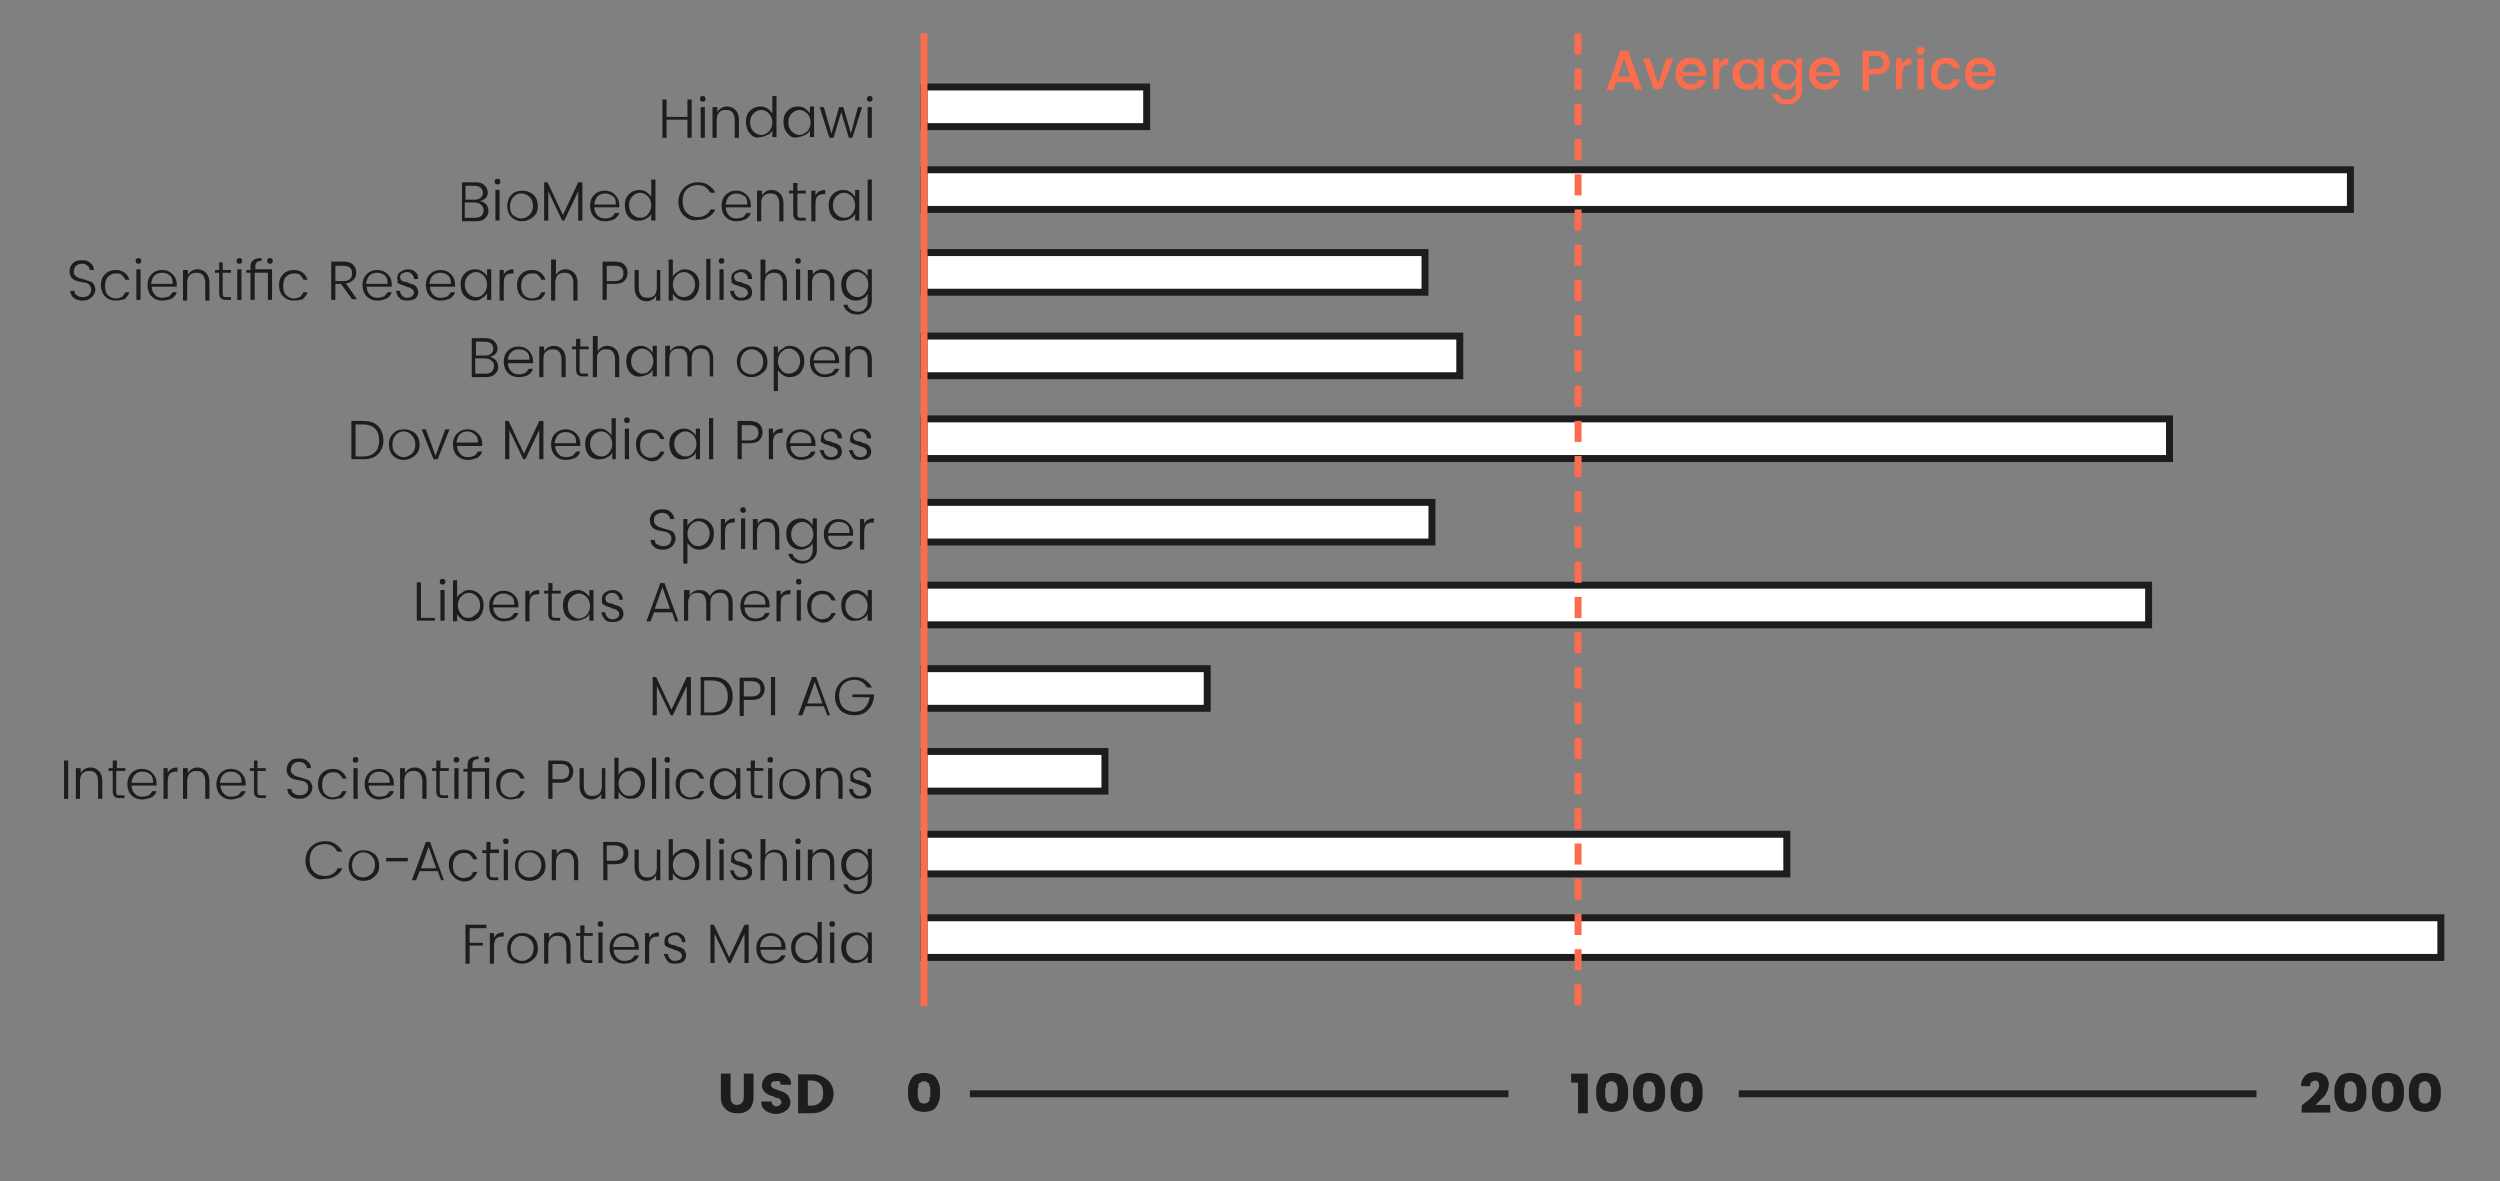 <?xml version="1.0" encoding="utf-8"?>
<!-- Generator: Adobe Illustrator 19.1.0, SVG Export Plug-In . SVG Version: 6.00 Build 0)  -->
<svg version="1.1" id="Livello_1" xmlns="http://www.w3.org/2000/svg" xmlns:xlink="http://www.w3.org/1999/xlink" x="0px" y="0px"
	 viewBox="0 0 359.3 169.8" style="enable-background:new 0 0 359.3 169.8;" xml:space="preserve">
<rect x="0" y="0" width="359.3" height="169.8" fill="#808080" stroke="none"/>
<style type="text/css">
	.st0{fill:#FFFFFF;}
	.st1{fill:none;stroke:#1D1D1D;}
	.st2{fill:none;stroke:#FC6D4D;stroke-dasharray:3.031,2.031;}
	.st3{fill:none;stroke:#FC6D4D;}
	.st4{fill:#FC6D4D;}
	.st5{fill:#1D1D1B;}
	.st6{clip-path:url(#SVGID_2_);}
	.st7{fill:none;stroke:#1F1F1C;}
</style>
<rect x="132.8" y="12.5" class="st0" width="32" height="5.7"/>
<rect x="132.8" y="12.5" class="st1" width="32" height="5.7"/>
<rect x="132.8" y="24.4" class="st0" width="205" height="5.7"/>
<rect x="132.8" y="24.4" class="st1" width="205" height="5.7"/>
<rect x="132.8" y="36.3" class="st0" width="72" height="5.7"/>
<rect x="132.8" y="36.3" class="st1" width="72" height="5.7"/>
<rect x="132.8" y="48.3" class="st0" width="77" height="5.7"/>
<rect x="132.8" y="48.3" class="st1" width="77" height="5.7"/>
<rect x="132.8" y="60.2" class="st0" width="179" height="5.7"/>
<rect x="132.8" y="60.2" class="st1" width="179" height="5.7"/>
<rect x="132.8" y="72.2" class="st0" width="73" height="5.7"/>
<rect x="132.8" y="72.2" class="st1" width="73" height="5.7"/>
<rect x="132.8" y="84.1" class="st0" width="176" height="5.7"/>
<rect x="132.8" y="84.1" class="st1" width="176" height="5.7"/>
<rect x="132.8" y="96.1" class="st0" width="40.7" height="5.7"/>
<rect x="132.8" y="96.1" class="st1" width="40.7" height="5.7"/>
<rect x="132.8" y="108" class="st0" width="26" height="5.7"/>
<rect x="132.8" y="108" class="st1" width="26" height="5.7"/>
<rect x="132.8" y="119.9" class="st0" width="124" height="5.7"/>
<rect x="132.8" y="119.9" class="st1" width="124" height="5.7"/>
<rect x="132.8" y="131.9" class="st0" width="218" height="5.7"/>
<rect x="132.8" y="131.9" class="st1" width="218" height="5.7"/>
<line class="st2" x1="226.8" y1="4.8" x2="226.8" y2="144.6"/>
<line class="st3" x1="132.8" y1="4.8" x2="132.8" y2="144.6"/>
<g>
	<path class="st4" d="M235,12.9l-0.4-1.1h-2.3l-0.4,1.1h-1l2-5.6h1.1l2,5.6H235z M232.5,11h1.8l-0.9-2.6L232.5,11z"/>
	<path class="st4" d="M236.1,8.4h1l1.2,3.6l1.2-3.6h1l-1.7,4.4h-1.1L236.1,8.4z"/>
	<path class="st4" d="M243,12.9c-0.6,0-1.2-0.2-1.6-0.6c-0.4-0.4-0.6-1-0.6-1.7s0.2-1.2,0.6-1.7c0.4-0.4,0.9-0.6,1.6-0.6
		c0.6,0,1.2,0.2,1.6,0.6s0.6,0.9,0.6,1.6c0,0.2,0,0.3,0,0.4h-3.4c0,0.4,0.1,0.7,0.4,0.9c0.2,0.2,0.5,0.3,0.9,0.3
		c0.5,0,0.8-0.2,1-0.6h1c-0.1,0.4-0.4,0.7-0.7,1C244,12.8,243.6,12.9,243,12.9z M243.9,9.5c-0.2-0.2-0.5-0.3-0.9-0.3
		s-0.6,0.1-0.8,0.3s-0.4,0.5-0.4,0.9h2.4C244.3,10,244.1,9.7,243.9,9.5z"/>
	<path class="st4" d="M247.1,8.4v0.8c0.3-0.6,0.7-0.8,1.3-0.8v0.9h-0.2c-0.4,0-0.6,0.1-0.8,0.3c-0.2,0.2-0.3,0.5-0.3,0.9v2.3h-0.9
		V8.4H247.1z"/>
	<path class="st4" d="M249.6,12.3c-0.4-0.4-0.6-1-0.6-1.6c0-0.7,0.2-1.2,0.6-1.6c0.4-0.4,0.9-0.6,1.5-0.6c0.3,0,0.7,0.1,0.9,0.2
		s0.5,0.4,0.6,0.6V8.4h0.9v4.4h-0.9V12c-0.1,0.3-0.4,0.5-0.6,0.7s-0.6,0.2-0.9,0.2C250.5,12.9,250,12.7,249.6,12.3z M252.2,11.7
		c0.3-0.3,0.4-0.6,0.4-1.1s-0.1-0.8-0.4-1.1c-0.3-0.3-0.6-0.4-0.9-0.4c-0.4,0-0.7,0.1-0.9,0.4s-0.4,0.6-0.4,1.1
		c0,0.5,0.1,0.8,0.4,1.1s0.6,0.4,0.9,0.4C251.7,12.1,252,12,252.2,11.7z"/>
	<path class="st4" d="M255.1,12.3c-0.4-0.4-0.6-1-0.6-1.6c0-0.7,0.2-1.2,0.6-1.6c0.4-0.4,0.9-0.6,1.5-0.6c0.3,0,0.7,0.1,0.9,0.2
		s0.5,0.4,0.6,0.6V8.4h0.9v4.5c0,0.6-0.2,1.1-0.6,1.5c-0.4,0.4-0.9,0.6-1.5,0.6s-1.2-0.1-1.5-0.4s-0.6-0.7-0.7-1.1h0.9
		c0.1,0.2,0.2,0.4,0.4,0.6s0.5,0.2,0.9,0.2s0.6-0.1,0.9-0.3c0.2-0.2,0.3-0.5,0.3-1V12c-0.2,0.3-0.4,0.5-0.6,0.7s-0.6,0.2-0.9,0.2
		C256,12.9,255.5,12.7,255.1,12.3z M257.8,11.7c0.3-0.3,0.4-0.6,0.4-1.1s-0.1-0.8-0.4-1.1s-0.6-0.4-0.9-0.4c-0.4,0-0.7,0.1-0.9,0.4
		s-0.4,0.6-0.4,1.1c0,0.5,0.1,0.8,0.4,1.1s0.6,0.4,0.9,0.4C257.2,12.1,257.5,12,257.8,11.7z"/>
	<path class="st4" d="M262.2,12.9c-0.6,0-1.2-0.2-1.6-0.6c-0.4-0.4-0.6-1-0.6-1.7s0.2-1.2,0.6-1.7c0.4-0.4,0.9-0.6,1.6-0.6
		s1.2,0.2,1.6,0.6s0.6,0.9,0.6,1.6c0,0.2,0,0.3,0,0.4H261c0,0.4,0.1,0.7,0.4,0.9c0.2,0.2,0.5,0.3,0.9,0.3c0.5,0,0.8-0.2,1-0.6h1
		c-0.1,0.4-0.4,0.7-0.7,1C263.2,12.8,262.8,12.9,262.2,12.9z M263.1,9.5c-0.2-0.2-0.5-0.3-0.9-0.3s-0.6,0.1-0.8,0.3
		s-0.4,0.5-0.4,0.9h2.4C263.5,10,263.4,9.7,263.1,9.5z"/>
	<path class="st4" d="M271.1,7.8c0.3,0.3,0.5,0.7,0.5,1.2s-0.2,0.9-0.5,1.2c-0.3,0.3-0.8,0.5-1.5,0.5h-1v2.3h-0.9V7.3h1.9
		C270.3,7.3,270.8,7.4,271.1,7.8z M268.6,9.9h1c0.3,0,0.6-0.1,0.8-0.2c0.2-0.2,0.3-0.4,0.3-0.7s-0.1-0.5-0.3-0.7
		C270.3,8.1,270,8,269.6,8h-1V9.9z"/>
	<path class="st4" d="M273.4,8.4v0.8c0.3-0.6,0.7-0.8,1.3-0.8v0.9h-0.2c-0.4,0-0.6,0.1-0.8,0.3c-0.2,0.2-0.3,0.5-0.3,0.9v2.3h-0.9
		V8.4H273.4z"/>
	<path class="st4" d="M276.6,7.3c0,0.2-0.1,0.3-0.2,0.4c-0.1,0.1-0.2,0.2-0.4,0.2c-0.2,0-0.3-0.1-0.4-0.2c-0.1-0.1-0.2-0.2-0.2-0.4
		c0-0.2,0.1-0.3,0.2-0.4c0.1-0.1,0.2-0.2,0.4-0.2c0.2,0,0.3,0.1,0.4,0.2C276.6,7,276.6,7.1,276.6,7.3z M275.6,12.9V8.4h0.9v4.4
		H275.6z"/>
	<path class="st4" d="M278.1,12.3c-0.4-0.4-0.6-1-0.6-1.7s0.2-1.2,0.6-1.7c0.4-0.4,0.9-0.6,1.6-0.6c0.5,0,1,0.1,1.3,0.4
		c0.3,0.3,0.6,0.6,0.7,1.1h-1c-0.2-0.5-0.5-0.7-1-0.7c-0.4,0-0.7,0.1-0.9,0.4c-0.2,0.3-0.3,0.6-0.3,1.1s0.1,0.8,0.3,1.1
		c0.2,0.3,0.5,0.4,0.9,0.4c0.5,0,0.9-0.2,1-0.7h1c-0.1,0.4-0.4,0.8-0.7,1.1c-0.4,0.3-0.8,0.4-1.3,0.4
		C279,12.9,278.5,12.7,278.1,12.3z"/>
	<path class="st4" d="M284.6,12.9c-0.6,0-1.2-0.2-1.6-0.6s-0.6-1-0.6-1.7s0.2-1.2,0.6-1.7c0.4-0.4,0.9-0.6,1.6-0.6
		c0.6,0,1.2,0.2,1.6,0.6c0.4,0.4,0.6,0.9,0.6,1.6c0,0.2,0,0.3,0,0.4h-3.4c0,0.4,0.1,0.7,0.4,0.9c0.2,0.2,0.5,0.3,0.9,0.3
		c0.5,0,0.8-0.2,1-0.6h1c-0.1,0.4-0.4,0.7-0.7,1C285.5,12.8,285.1,12.9,284.6,12.9z M285.4,9.5c-0.2-0.2-0.5-0.3-0.9-0.3
		s-0.6,0.1-0.8,0.3s-0.4,0.5-0.4,0.9h2.4C285.8,10,285.7,9.7,285.4,9.5z"/>
</g>
<g>
	<path class="st5" d="M98.8,14.3h0.6v5.5h-0.6v-2.6h-3v2.6h-0.6v-5.5h0.6v2.5h3V14.3z"/>
	<path class="st5" d="M101.4,14.2c0,0.1,0,0.2-0.1,0.3c-0.1,0.1-0.2,0.1-0.3,0.1s-0.2,0-0.3-0.1c-0.1-0.1-0.1-0.2-0.1-0.3
		c0-0.1,0-0.2,0.1-0.3c0.1-0.1,0.2-0.1,0.3-0.1s0.2,0,0.3,0.1C101.3,14,101.4,14.1,101.4,14.2z M100.7,19.8v-4.4h0.6v4.4H100.7z"/>
	<path class="st5" d="M103.1,15.4v0.7c0.3-0.5,0.8-0.8,1.4-0.8c0.5,0,0.9,0.2,1.2,0.5c0.3,0.3,0.5,0.8,0.5,1.4v2.6h-0.6v-2.5
		c0-0.5-0.1-0.8-0.3-1.1c-0.2-0.3-0.5-0.4-1-0.4s-0.7,0.1-1,0.4c-0.2,0.3-0.3,0.6-0.3,1.1v2.5h-0.6v-4.4H103.1z"/>
	<path class="st5" d="M107.8,19.2c-0.4-0.4-0.6-1-0.6-1.7c0-0.7,0.2-1.2,0.6-1.6c0.4-0.4,0.9-0.6,1.5-0.6c0.4,0,0.7,0.1,1,0.3
		c0.3,0.2,0.5,0.4,0.7,0.7v-2.5h0.6v5.9H111v-1c-0.1,0.3-0.4,0.6-0.7,0.7s-0.6,0.3-1,0.3C108.7,19.9,108.2,19.7,107.8,19.2z
		 M110.5,18.9c0.3-0.3,0.5-0.8,0.5-1.3s-0.2-1-0.5-1.3c-0.3-0.3-0.7-0.5-1.1-0.5c-0.4,0-0.8,0.2-1.1,0.5c-0.3,0.3-0.5,0.7-0.5,1.3
		s0.2,1,0.5,1.3s0.7,0.5,1.1,0.5S110.2,19.2,110.5,18.9z"/>
	<path class="st5" d="M113.2,19.2c-0.4-0.4-0.6-1-0.6-1.7c0-0.7,0.2-1.2,0.6-1.6c0.4-0.4,0.9-0.6,1.5-0.6c0.4,0,0.7,0.1,1,0.3
		c0.3,0.2,0.5,0.4,0.7,0.7v-1h0.6v4.4h-0.6v-1c-0.1,0.3-0.4,0.6-0.7,0.7s-0.6,0.3-1,0.3C114.1,19.9,113.6,19.7,113.2,19.2z
		 M116,18.9c0.3-0.3,0.5-0.8,0.5-1.3s-0.2-1-0.5-1.3c-0.3-0.3-0.7-0.5-1.1-0.5c-0.4,0-0.8,0.2-1.1,0.5c-0.3,0.3-0.5,0.7-0.5,1.3
		s0.2,1,0.5,1.3s0.7,0.5,1.1,0.5S115.6,19.2,116,18.9z"/>
	<path class="st5" d="M123.3,15.4h0.6l-1.4,4.4H122l-1.1-3.7l-1.1,3.7h-0.6l-1.4-4.4h0.6l1.1,3.8l1.1-3.8h0.6l1.1,3.8L123.3,15.4z"
		/>
	<path class="st5" d="M125.4,14.2c0,0.1,0,0.2-0.1,0.3c-0.1,0.1-0.2,0.1-0.3,0.1c-0.1,0-0.2,0-0.3-0.1c-0.1-0.1-0.1-0.2-0.1-0.3
		c0-0.1,0-0.2,0.1-0.3c0.1-0.1,0.2-0.1,0.3-0.1c0.1,0,0.2,0,0.3,0.1C125.4,14,125.4,14.1,125.4,14.2z M124.7,19.8v-4.4h0.6v4.4
		H124.7z"/>
</g>
<g>
	<path class="st5" d="M66.4,26.2h1.9c0.6,0,1,0.1,1.3,0.4c0.3,0.3,0.5,0.6,0.5,1.1c0,0.6-0.4,1-1.1,1.2c0.4,0.1,0.6,0.2,0.9,0.5
		c0.2,0.3,0.3,0.6,0.3,1c0,0.4-0.2,0.7-0.5,1c-0.3,0.3-0.8,0.4-1.3,0.4h-2V26.2z M66.9,26.7v2h1.3c0.4,0,0.7-0.1,0.9-0.3
		s0.3-0.4,0.3-0.7c0-0.3-0.1-0.5-0.3-0.7s-0.5-0.3-0.9-0.3H66.9z M66.9,31.3h1.4c0.4,0,0.7-0.1,0.9-0.3c0.2-0.2,0.3-0.5,0.3-0.8
		s-0.1-0.6-0.4-0.8c-0.2-0.2-0.6-0.3-1-0.3h-1.3V31.3z"/>
	<path class="st5" d="M71.9,26.1c0,0.1,0,0.2-0.1,0.3c-0.1,0.1-0.2,0.1-0.3,0.1c-0.1,0-0.2,0-0.3-0.1c-0.1-0.1-0.1-0.2-0.1-0.3
		c0-0.1,0-0.2,0.1-0.3c0.1-0.1,0.2-0.1,0.3-0.1c0.1,0,0.2,0,0.3,0.1C71.9,25.9,71.9,26,71.9,26.1z M71.2,31.7v-4.4h0.6v4.4H71.2z"/>
	<path class="st5" d="M75,31.8c-0.6,0-1.1-0.2-1.5-0.6c-0.4-0.4-0.6-1-0.6-1.6s0.2-1.2,0.6-1.6c0.4-0.4,0.9-0.6,1.6-0.6
		c0.6,0,1.1,0.2,1.6,0.6c0.4,0.4,0.6,1,0.6,1.6c0,0.7-0.2,1.2-0.7,1.6C76.1,31.6,75.6,31.8,75,31.8z M74.9,31.4
		c0.5,0,0.8-0.2,1.2-0.5c0.3-0.3,0.5-0.8,0.5-1.3c0-0.6-0.2-1-0.5-1.3c-0.3-0.3-0.7-0.5-1.2-0.5s-0.8,0.2-1.1,0.5
		c-0.3,0.3-0.5,0.8-0.5,1.3c0,0.6,0.1,1,0.4,1.3C74.1,31.2,74.5,31.4,74.9,31.4z"/>
	<path class="st5" d="M83.7,26.2v5.5h-0.6v-4.2l-2,4.2h-0.3l-2-4.2v4.2h-0.6v-5.5h0.5l2.2,4.7l2.2-4.7H83.7z"/>
	<path class="st5" d="M86.9,31.8c-0.6,0-1.1-0.2-1.5-0.6c-0.4-0.4-0.6-1-0.6-1.6c0-0.7,0.2-1.2,0.6-1.6s0.9-0.6,1.5-0.6
		s1.1,0.2,1.5,0.6c0.4,0.4,0.6,0.9,0.6,1.4c0,0.2,0,0.3,0,0.4h-3.6c0,0.5,0.2,0.9,0.5,1.2c0.3,0.3,0.6,0.4,1.1,0.4
		c0.3,0,0.6-0.1,0.9-0.2c0.2-0.2,0.4-0.4,0.5-0.6h0.6c-0.1,0.4-0.4,0.7-0.7,0.9C87.9,31.7,87.4,31.8,86.9,31.8z M88.5,29.3
		c0-0.5-0.1-0.9-0.4-1.1s-0.7-0.4-1.1-0.4c-0.4,0-0.8,0.1-1.1,0.4c-0.3,0.3-0.4,0.7-0.5,1.2H88.5z"/>
	<path class="st5" d="M90.4,31.2c-0.4-0.4-0.6-1-0.6-1.7c0-0.7,0.2-1.2,0.6-1.6c0.4-0.4,0.9-0.6,1.5-0.6c0.4,0,0.7,0.1,1,0.3
		c0.3,0.2,0.5,0.4,0.7,0.7v-2.5h0.6v5.9h-0.6v-1c-0.1,0.3-0.4,0.6-0.7,0.7c-0.3,0.2-0.6,0.3-1,0.3C91.3,31.8,90.8,31.6,90.4,31.2z
		 M93.1,30.8c0.3-0.3,0.5-0.8,0.5-1.3s-0.2-1-0.5-1.3c-0.3-0.3-0.7-0.5-1.1-0.5c-0.4,0-0.8,0.2-1.1,0.5s-0.5,0.7-0.5,1.3
		s0.2,1,0.5,1.3c0.3,0.3,0.7,0.5,1.1,0.5S92.8,31.2,93.1,30.8z"/>
	<path class="st5" d="M98.3,31c-0.5-0.5-0.8-1.2-0.8-2c0-0.8,0.3-1.5,0.8-2c0.5-0.5,1.2-0.8,2-0.8c0.6,0,1.1,0.1,1.5,0.4
		c0.4,0.3,0.8,0.6,1,1.1h-0.7c-0.2-0.3-0.4-0.6-0.7-0.8c-0.3-0.2-0.7-0.3-1.1-0.3c-0.6,0-1.2,0.2-1.6,0.6c-0.4,0.4-0.6,1-0.6,1.7
		c0,0.7,0.2,1.3,0.6,1.7c0.4,0.4,1,0.6,1.6,0.6c0.4,0,0.8-0.1,1.1-0.3c0.3-0.2,0.6-0.4,0.7-0.8h0.7c-0.2,0.5-0.6,0.9-1,1.1
		c-0.4,0.3-0.9,0.4-1.5,0.4C99.5,31.8,98.9,31.5,98.3,31z"/>
	<path class="st5" d="M105.8,31.8c-0.6,0-1.1-0.2-1.5-0.6s-0.6-1-0.6-1.6c0-0.7,0.2-1.2,0.6-1.6c0.4-0.4,0.9-0.6,1.5-0.6
		c0.6,0,1.1,0.2,1.5,0.6c0.4,0.4,0.6,0.9,0.6,1.4c0,0.2,0,0.3,0,0.4h-3.6c0,0.5,0.2,0.9,0.5,1.2s0.6,0.4,1.1,0.4
		c0.3,0,0.6-0.1,0.9-0.2c0.2-0.2,0.4-0.4,0.5-0.6h0.6c-0.1,0.4-0.4,0.7-0.7,0.9C106.7,31.7,106.3,31.8,105.8,31.8z M107.4,29.3
		c0-0.5-0.1-0.9-0.4-1.1s-0.7-0.4-1.1-0.4s-0.8,0.1-1.1,0.4s-0.4,0.7-0.5,1.2H107.4z"/>
	<path class="st5" d="M109.5,27.4v0.7c0.3-0.5,0.8-0.8,1.4-0.8c0.5,0,0.9,0.2,1.2,0.5c0.3,0.3,0.5,0.8,0.5,1.4v2.6h-0.6v-2.5
		c0-0.5-0.1-0.8-0.3-1.1s-0.5-0.4-1-0.4s-0.7,0.1-1,0.4s-0.3,0.6-0.3,1.1v2.5h-0.6v-4.4H109.5z"/>
	<path class="st5" d="M115.8,27.8h-1.2v2.9c0,0.2,0,0.4,0.1,0.5s0.2,0.1,0.5,0.1h0.6v0.4H115c-0.7,0-1-0.3-1-1v-2.9h-0.6v-0.4h0.6
		v-1.1h0.6v1.1h1.2V27.8z"/>
	<path class="st5" d="M117.2,27.4v0.7c0.2-0.5,0.7-0.8,1.4-0.8v0.6h-0.2c-0.4,0-0.7,0.1-0.9,0.3c-0.2,0.2-0.3,0.6-0.3,1.1v2.5h-0.6
		v-4.4H117.2z"/>
	<path class="st5" d="M119.7,31.2c-0.4-0.4-0.6-1-0.6-1.7c0-0.7,0.2-1.2,0.6-1.6c0.4-0.4,0.9-0.6,1.5-0.6c0.4,0,0.7,0.1,1,0.3
		c0.3,0.2,0.5,0.4,0.7,0.7v-1h0.6v4.4h-0.6v-1c-0.1,0.3-0.4,0.6-0.7,0.7c-0.3,0.2-0.6,0.3-1,0.3C120.6,31.8,120.1,31.6,119.7,31.2z
		 M122.4,30.8c0.3-0.3,0.5-0.8,0.5-1.3s-0.2-1-0.5-1.3c-0.3-0.3-0.7-0.5-1.1-0.5c-0.4,0-0.8,0.2-1.1,0.5s-0.5,0.7-0.5,1.3
		s0.2,1,0.5,1.3c0.3,0.3,0.7,0.5,1.1,0.5S122.1,31.2,122.4,30.8z"/>
	<path class="st5" d="M124.7,31.7v-5.9h0.6v5.9H124.7z"/>
</g>
<path class="st5" d="M10.6,39.1c0,0.2,0.1,0.4,0.2,0.5c0.1,0.1,0.3,0.2,0.4,0.3c0.2,0.1,0.4,0.1,0.6,0.2c0.2,0,0.4,0.1,0.7,0.2
	c0.2,0.1,0.4,0.1,0.6,0.2c0.2,0.1,0.3,0.2,0.4,0.4c0.1,0.2,0.2,0.4,0.2,0.7c0,0.4-0.2,0.8-0.5,1.1c-0.3,0.3-0.7,0.5-1.3,0.5
	c-0.5,0-1-0.1-1.3-0.4c-0.3-0.2-0.5-0.6-0.5-1h0.6c0,0.3,0.1,0.5,0.3,0.6c0.2,0.2,0.5,0.3,0.9,0.3s0.7-0.1,0.9-0.3
	c0.2-0.2,0.3-0.5,0.3-0.8c0-0.3-0.1-0.5-0.3-0.7c-0.2-0.2-0.5-0.3-0.8-0.3c-0.3-0.1-0.6-0.1-0.9-0.2c-0.3-0.1-0.6-0.2-0.8-0.5
	c-0.2-0.2-0.3-0.5-0.3-1c0-0.4,0.2-0.8,0.5-1.1c0.3-0.3,0.7-0.4,1.3-0.4s0.9,0.1,1.2,0.4c0.3,0.2,0.5,0.6,0.5,1h-0.6
	c0-0.2-0.1-0.4-0.3-0.6c-0.2-0.2-0.5-0.3-0.8-0.3s-0.6,0.1-0.9,0.3C10.7,38.5,10.6,38.7,10.6,39.1z M16.6,43.2
	c-0.6,0-1.1-0.2-1.5-0.6c-0.4-0.4-0.6-1-0.6-1.6c0-0.7,0.2-1.2,0.6-1.6c0.4-0.4,0.9-0.6,1.5-0.6c1,0,1.7,0.5,2,1.4H18
	c-0.1-0.3-0.3-0.5-0.5-0.7c-0.2-0.2-0.5-0.2-0.9-0.2c-0.5,0-0.8,0.2-1.1,0.5c-0.3,0.3-0.4,0.8-0.4,1.3s0.1,1,0.4,1.3
	c0.3,0.3,0.7,0.5,1.1,0.5c0.3,0,0.6-0.1,0.9-0.2c0.2-0.2,0.4-0.4,0.5-0.7h0.6c-0.1,0.4-0.4,0.7-0.7,1C17.5,43.1,17.1,43.2,16.6,43.2
	L16.6,43.2z M20.3,37.5c0,0.1,0,0.2-0.1,0.3c-0.1,0.1-0.2,0.1-0.3,0.1c-0.1,0-0.2,0-0.3-0.1c-0.1-0.1-0.1-0.2-0.1-0.3
	c0-0.1,0-0.2,0.1-0.3c0.1-0.1,0.2-0.1,0.3-0.1c0.1,0,0.2,0,0.3,0.1C20.3,37.3,20.3,37.4,20.3,37.5z M19.6,43.1v-4.4h0.6v4.4H19.6z
	 M23.3,43.2c-0.6,0-1.1-0.2-1.5-0.6c-0.4-0.4-0.6-1-0.6-1.6c0-0.7,0.2-1.2,0.6-1.6c0.4-0.4,0.9-0.6,1.5-0.6s1.1,0.2,1.5,0.6
	c0.4,0.4,0.6,0.9,0.6,1.4c0,0.2,0,0.3,0,0.4h-3.6c0,0.5,0.2,0.9,0.5,1.2c0.3,0.3,0.6,0.4,1.1,0.4c0.3,0,0.6-0.1,0.9-0.2
	c0.2-0.2,0.4-0.4,0.5-0.6h0.6c-0.1,0.4-0.4,0.7-0.7,0.9C24.2,43.1,23.8,43.2,23.3,43.2z M24.8,40.7c0-0.5-0.1-0.9-0.4-1.1
	c-0.3-0.3-0.7-0.4-1.1-0.4c-0.4,0-0.8,0.1-1.1,0.4c-0.3,0.3-0.4,0.7-0.5,1.2H24.8z M27,38.8v0.7c0.3-0.5,0.8-0.8,1.4-0.8
	c0.5,0,0.9,0.2,1.2,0.5c0.3,0.3,0.5,0.8,0.5,1.4v2.6h-0.6v-2.5c0-0.5-0.1-0.8-0.3-1.1c-0.2-0.3-0.5-0.4-1-0.4c-0.4,0-0.7,0.1-1,0.4
	c-0.2,0.3-0.3,0.6-0.3,1.1v2.5h-0.6v-4.4H27z M33.3,39.2H32v2.9c0,0.2,0,0.4,0.1,0.5c0.1,0.1,0.2,0.1,0.5,0.1h0.6v0.4h-0.7
	c-0.7,0-1-0.3-1-1v-2.9h-0.6v-0.4h0.6v-1.1H32v1.1h1.2V39.2z M34.8,37.5c0,0.1,0,0.2-0.1,0.3c-0.1,0.1-0.2,0.1-0.3,0.1
	c-0.1,0-0.2,0-0.3-0.1C34,37.7,34,37.6,34,37.5c0-0.1,0-0.2,0.1-0.3c0.1-0.1,0.2-0.1,0.3-0.1c0.1,0,0.2,0,0.3,0.1
	C34.8,37.3,34.8,37.4,34.8,37.5z M34.1,43.1v-4.4h0.6v4.4H34.1z M36.7,38.3v0.4h2.4v4.4h-0.6v-3.9h-1.9v3.9h-0.6v-3.9h-0.6v-0.4h0.6
	v-0.4c0-0.5,0.1-0.8,0.4-1c0.2-0.2,0.6-0.3,1.2-0.3v0.4c-0.4,0-0.6,0.1-0.7,0.2C36.8,37.8,36.7,38,36.7,38.3z M38.4,37.5
	c0-0.1,0-0.2,0.1-0.3c0.1-0.1,0.2-0.1,0.3-0.1c0.1,0,0.2,0,0.3,0.1c0.1,0.1,0.1,0.2,0.1,0.3c0,0.1,0,0.2-0.1,0.3
	c-0.1,0.1-0.2,0.1-0.3,0.1c-0.1,0-0.2,0-0.3-0.1C38.5,37.7,38.4,37.6,38.4,37.5z M42.2,43.2c-0.6,0-1.1-0.2-1.5-0.6
	c-0.4-0.4-0.6-1-0.6-1.6c0-0.7,0.2-1.2,0.6-1.6c0.4-0.4,0.9-0.6,1.5-0.6c1,0,1.7,0.5,2,1.4h-0.6c-0.1-0.3-0.3-0.5-0.5-0.7
	c-0.2-0.2-0.5-0.2-0.9-0.2c-0.5,0-0.8,0.2-1.1,0.5c-0.3,0.3-0.4,0.8-0.4,1.3s0.1,1,0.4,1.3c0.3,0.3,0.7,0.5,1.1,0.5
	c0.3,0,0.6-0.1,0.9-0.2c0.2-0.2,0.4-0.4,0.5-0.7h0.6c-0.1,0.4-0.4,0.7-0.7,1C43.2,43.1,42.8,43.2,42.2,43.2L42.2,43.2z M48.2,40.8
	v2.3h-0.6v-5.5h1.7c0.6,0,1.1,0.1,1.4,0.4c0.3,0.3,0.5,0.7,0.5,1.1c0,0.5-0.1,0.8-0.4,1.1c-0.3,0.3-0.6,0.5-1.1,0.5l1.6,2.3h-0.7
	L49,40.8H48.2z M48.2,38.1v2.3h1.1c0.9,0,1.3-0.4,1.3-1.1c0-0.8-0.4-1.1-1.3-1.1H48.2z M54.2,43.2c-0.6,0-1.1-0.2-1.5-0.6
	c-0.4-0.4-0.6-1-0.6-1.6c0-0.7,0.2-1.2,0.6-1.6c0.4-0.4,0.9-0.6,1.5-0.6c0.6,0,1.1,0.2,1.5,0.6c0.4,0.4,0.6,0.9,0.6,1.4
	c0,0.2,0,0.3,0,0.4h-3.6c0,0.5,0.2,0.9,0.5,1.2c0.3,0.3,0.6,0.4,1.1,0.4c0.3,0,0.6-0.1,0.9-0.2c0.2-0.2,0.4-0.4,0.5-0.6h0.6
	c-0.1,0.4-0.4,0.7-0.7,0.9C55.1,43.1,54.7,43.2,54.2,43.2z M55.7,40.7c0-0.5-0.1-0.9-0.4-1.1c-0.3-0.3-0.7-0.4-1.1-0.4
	c-0.4,0-0.8,0.1-1.1,0.4c-0.3,0.3-0.4,0.7-0.5,1.2H55.7z M57.1,40c0-0.4,0.1-0.7,0.4-0.9c0.3-0.2,0.7-0.4,1.1-0.4
	c0.5,0,0.8,0.1,1.1,0.4c0.3,0.2,0.4,0.6,0.4,1h-0.6c0-0.3-0.1-0.5-0.3-0.7c-0.2-0.2-0.4-0.3-0.7-0.3s-0.5,0.1-0.7,0.2
	c-0.2,0.1-0.3,0.3-0.3,0.5c0,0.2,0.1,0.4,0.2,0.5c0.1,0.1,0.3,0.2,0.5,0.2c0.2,0,0.4,0.1,0.6,0.2c0.2,0.1,0.4,0.1,0.6,0.2
	c0.2,0.1,0.4,0.2,0.5,0.4c0.1,0.2,0.2,0.4,0.2,0.7c0,0.4-0.1,0.6-0.4,0.9c-0.3,0.2-0.7,0.3-1.2,0.3c-0.5,0-0.9-0.1-1.1-0.4
	c-0.3-0.2-0.4-0.6-0.5-1h0.6c0,0.3,0.1,0.5,0.3,0.7c0.2,0.2,0.4,0.3,0.7,0.3c0.3,0,0.6-0.1,0.7-0.2s0.3-0.3,0.3-0.5
	c0-0.2-0.1-0.4-0.2-0.5c-0.1-0.1-0.3-0.2-0.5-0.3c-0.2,0-0.4-0.1-0.6-0.2c-0.2-0.1-0.4-0.1-0.6-0.2c-0.2-0.1-0.4-0.2-0.5-0.3
	C57.2,40.4,57.1,40.2,57.1,40z M63.3,43.2c-0.6,0-1.1-0.2-1.5-0.6c-0.4-0.4-0.6-1-0.6-1.6c0-0.7,0.2-1.2,0.6-1.6
	c0.4-0.4,0.9-0.6,1.5-0.6c0.6,0,1.1,0.2,1.5,0.6c0.4,0.4,0.6,0.9,0.6,1.4c0,0.2,0,0.3,0,0.4h-3.6c0,0.5,0.2,0.9,0.5,1.2
	c0.3,0.3,0.6,0.4,1.1,0.4c0.3,0,0.6-0.1,0.9-0.2c0.2-0.2,0.4-0.4,0.5-0.6h0.6c-0.1,0.4-0.4,0.7-0.7,0.9
	C64.2,43.1,63.8,43.2,63.3,43.2z M64.8,40.7c0-0.5-0.1-0.9-0.4-1.1c-0.3-0.3-0.7-0.4-1.1-0.4c-0.4,0-0.8,0.1-1.1,0.4
	c-0.3,0.3-0.4,0.7-0.5,1.2H64.8z M68.3,43.2c-0.6,0-1.1-0.2-1.5-0.6s-0.6-1-0.6-1.7c0-0.7,0.2-1.2,0.6-1.6c0.4-0.4,0.9-0.6,1.5-0.6
	c0.4,0,0.7,0.1,1,0.3c0.3,0.2,0.5,0.4,0.7,0.7v-1h0.6v4.4H70v-1c-0.1,0.3-0.4,0.6-0.7,0.7C69,43.1,68.7,43.2,68.3,43.2L68.3,43.2z
	 M69.5,42.2c0.3-0.3,0.5-0.8,0.5-1.3c0-0.5-0.2-1-0.5-1.3c-0.3-0.3-0.7-0.5-1.1-0.5s-0.8,0.2-1.1,0.5c-0.3,0.3-0.5,0.7-0.5,1.3
	c0,0.5,0.2,1,0.5,1.3c0.3,0.3,0.7,0.5,1.1,0.5C68.8,42.7,69.2,42.6,69.5,42.2z M72.4,38.8v0.7c0.2-0.5,0.7-0.8,1.4-0.8v0.6h-0.2
	c-0.4,0-0.7,0.1-0.9,0.3c-0.2,0.2-0.3,0.6-0.3,1.1v2.5h-0.6v-4.4H72.4z M76.4,43.2c-0.6,0-1.1-0.2-1.5-0.6c-0.4-0.4-0.6-1-0.6-1.6
	c0-0.7,0.2-1.2,0.6-1.6c0.4-0.4,0.9-0.6,1.5-0.6c1,0,1.7,0.5,2,1.4h-0.6c-0.1-0.3-0.3-0.5-0.5-0.7c-0.2-0.2-0.5-0.2-0.9-0.2
	c-0.5,0-0.8,0.2-1.1,0.5c-0.3,0.3-0.4,0.8-0.4,1.3s0.1,1,0.4,1.3c0.3,0.3,0.7,0.5,1.1,0.5c0.3,0,0.6-0.1,0.9-0.2
	c0.2-0.2,0.4-0.4,0.5-0.7h0.6c-0.1,0.4-0.4,0.7-0.7,1C77.3,43.1,76.9,43.2,76.4,43.2L76.4,43.2z M79.9,37.2v2.3
	c0.3-0.5,0.8-0.8,1.4-0.8c0.5,0,0.9,0.2,1.2,0.5c0.3,0.3,0.5,0.8,0.5,1.4v2.6h-0.6v-2.5c0-0.5-0.1-0.8-0.3-1.1
	c-0.2-0.3-0.5-0.4-1-0.4c-0.4,0-0.7,0.1-1,0.4c-0.2,0.3-0.3,0.6-0.3,1.1v2.5h-0.6v-5.9H79.9z M88.3,37.6c0.6,0,1.1,0.1,1.4,0.4
	c0.3,0.3,0.5,0.7,0.5,1.2c0,0.5-0.2,0.9-0.5,1.2c-0.3,0.3-0.8,0.4-1.4,0.4h-1.1v2.3h-0.6v-5.5H88.3L88.3,37.6z M87.2,40.4h1.1
	c0.9,0,1.3-0.4,1.3-1.1c0-0.8-0.4-1.1-1.3-1.1h-1.1V40.4z M94.3,38.8h0.6v4.4h-0.6v-0.7c-0.3,0.5-0.8,0.8-1.4,0.8
	c-0.5,0-0.9-0.2-1.2-0.5c-0.3-0.3-0.5-0.8-0.5-1.4v-2.6h0.6v2.5c0,0.5,0.1,0.8,0.3,1.1c0.2,0.3,0.5,0.4,1,0.4c0.4,0,0.7-0.1,1-0.4
	c0.2-0.3,0.3-0.6,0.3-1.1V38.8z M98.4,38.7c0.6,0,1.1,0.2,1.5,0.6c0.4,0.4,0.6,0.9,0.6,1.6c0,0.7-0.2,1.2-0.6,1.7s-0.9,0.6-1.5,0.6
	c-0.4,0-0.7-0.1-1-0.3c-0.3-0.2-0.5-0.4-0.7-0.7v1h-0.6v-5.9h0.6v2.5c0.1-0.3,0.4-0.6,0.7-0.7C97.7,38.8,98,38.7,98.4,38.7z
	 M98.3,42.7c0.4,0,0.8-0.2,1.1-0.5c0.3-0.3,0.5-0.8,0.5-1.3c0-0.5-0.2-1-0.5-1.3c-0.3-0.3-0.7-0.5-1.1-0.5c-0.5,0-0.8,0.2-1.1,0.5
	c-0.3,0.3-0.5,0.8-0.5,1.3c0,0.5,0.2,1,0.5,1.3C97.5,42.6,97.9,42.7,98.3,42.7z M101.5,43.1v-5.9h0.6v5.9H101.5z M104.1,37.5
	c0,0.1,0,0.2-0.1,0.3c-0.1,0.1-0.2,0.1-0.3,0.1c-0.1,0-0.2,0-0.3-0.1c-0.1-0.1-0.1-0.2-0.1-0.3c0-0.1,0-0.2,0.1-0.3
	c0.1-0.1,0.2-0.1,0.3-0.1c0.1,0,0.2,0,0.3,0.1C104.1,37.3,104.1,37.4,104.1,37.5z M103.4,43.1v-4.4h0.6v4.4H103.4z M105.1,40
	c0-0.4,0.1-0.7,0.4-0.9c0.3-0.2,0.7-0.4,1.1-0.4c0.5,0,0.8,0.1,1.1,0.4c0.3,0.2,0.4,0.6,0.4,1h-0.6c0-0.3-0.1-0.5-0.3-0.7
	c-0.2-0.2-0.4-0.3-0.7-0.3s-0.5,0.1-0.7,0.2c-0.2,0.1-0.3,0.3-0.3,0.5c0,0.2,0.1,0.4,0.2,0.5c0.1,0.1,0.3,0.2,0.5,0.2
	c0.2,0,0.4,0.1,0.6,0.2c0.2,0.1,0.4,0.1,0.6,0.2c0.2,0.1,0.4,0.2,0.5,0.4c0.1,0.2,0.2,0.4,0.2,0.7c0,0.4-0.1,0.6-0.4,0.9
	c-0.3,0.2-0.7,0.3-1.2,0.3c-0.5,0-0.9-0.1-1.1-0.4c-0.3-0.2-0.4-0.6-0.5-1h0.6c0,0.3,0.1,0.5,0.3,0.7c0.2,0.2,0.4,0.3,0.7,0.3
	c0.3,0,0.6-0.1,0.7-0.2s0.3-0.3,0.3-0.5c0-0.2-0.1-0.4-0.2-0.5c-0.1-0.1-0.3-0.2-0.5-0.3c-0.2,0-0.4-0.1-0.6-0.2
	c-0.2-0.1-0.4-0.1-0.6-0.2c-0.2-0.1-0.4-0.2-0.5-0.3C105.2,40.4,105.1,40.2,105.1,40z M110,37.2v2.3c0.3-0.5,0.8-0.8,1.4-0.8
	c0.5,0,0.9,0.2,1.2,0.5c0.3,0.3,0.5,0.8,0.5,1.4v2.6h-0.6v-2.5c0-0.5-0.1-0.8-0.3-1.1c-0.2-0.3-0.5-0.4-1-0.4c-0.4,0-0.7,0.1-1,0.4
	c-0.2,0.3-0.3,0.6-0.3,1.1v2.5h-0.6v-5.9H110z M115.1,37.5c0,0.1,0,0.2-0.1,0.3c-0.1,0.1-0.2,0.1-0.3,0.1c-0.1,0-0.2,0-0.3-0.1
	c-0.1-0.1-0.1-0.2-0.1-0.3c0-0.1,0-0.2,0.1-0.3c0.1-0.1,0.2-0.1,0.3-0.1c0.1,0,0.2,0,0.3,0.1C115,37.3,115.1,37.4,115.1,37.5z
	 M114.4,43.1v-4.4h0.6v4.4H114.4z M116.8,38.8v0.7c0.3-0.5,0.8-0.8,1.4-0.8c0.5,0,0.9,0.2,1.2,0.5c0.3,0.3,0.5,0.8,0.5,1.4v2.6h-0.6
	v-2.5c0-0.5-0.1-0.8-0.3-1.1c-0.2-0.3-0.5-0.4-1-0.4c-0.4,0-0.7,0.1-1,0.4c-0.2,0.3-0.3,0.6-0.3,1.1v2.5h-0.6v-4.4H116.8z M123,43.2
	c-0.6,0-1.1-0.2-1.5-0.6c-0.4-0.4-0.6-1-0.6-1.7c0-0.7,0.2-1.2,0.6-1.6c0.4-0.4,0.9-0.6,1.5-0.6c0.4,0,0.7,0.1,1,0.3
	c0.3,0.2,0.5,0.4,0.7,0.7v-1h0.6v4.5c0,0.6-0.2,1.1-0.6,1.4c-0.4,0.4-0.9,0.6-1.4,0.6c-0.6,0-1-0.1-1.4-0.4c-0.4-0.3-0.6-0.6-0.7-1
	h0.6c0.1,0.3,0.2,0.5,0.5,0.7c0.3,0.2,0.6,0.3,1,0.3c0.4,0,0.8-0.1,1-0.4c0.3-0.3,0.4-0.6,0.4-1.1v-1.1c-0.1,0.3-0.4,0.6-0.7,0.7
	C123.8,43.1,123.4,43.2,123,43.2L123,43.2z M124.3,42.2c0.3-0.3,0.5-0.8,0.5-1.3c0-0.5-0.2-1-0.5-1.3c-0.3-0.3-0.7-0.5-1.1-0.5
	c-0.4,0-0.8,0.2-1.1,0.5c-0.3,0.3-0.5,0.7-0.5,1.3c0,0.5,0.2,1,0.5,1.3c0.3,0.3,0.7,0.5,1.1,0.5C123.6,42.7,124,42.6,124.3,42.2z"/>
<g>
	<path class="st5" d="M67.8,48.6h1.9c0.6,0,1,0.1,1.3,0.4c0.3,0.3,0.5,0.6,0.5,1.1c0,0.6-0.4,1-1.1,1.2c0.4,0.1,0.6,0.2,0.9,0.5
		c0.2,0.3,0.3,0.6,0.3,1c0,0.4-0.2,0.7-0.5,1c-0.3,0.3-0.8,0.4-1.3,0.4h-2V48.6z M68.4,49.1v2h1.3c0.4,0,0.7-0.1,0.9-0.3
		s0.3-0.4,0.3-0.7c0-0.3-0.1-0.5-0.3-0.7s-0.5-0.3-0.9-0.3H68.4z M68.4,53.7h1.4c0.4,0,0.7-0.1,0.9-0.3c0.2-0.2,0.3-0.5,0.3-0.8
		s-0.1-0.6-0.4-0.8c-0.2-0.2-0.6-0.3-1-0.3h-1.3V53.7z"/>
	<path class="st5" d="M74.5,54.2c-0.6,0-1.1-0.2-1.5-0.6c-0.4-0.4-0.6-1-0.6-1.6c0-0.7,0.2-1.2,0.6-1.6s0.9-0.6,1.5-0.6
		s1.1,0.2,1.5,0.6c0.4,0.4,0.6,0.9,0.6,1.4c0,0.2,0,0.3,0,0.4H73c0,0.5,0.2,0.9,0.5,1.2c0.3,0.3,0.6,0.4,1.1,0.4
		c0.3,0,0.6-0.1,0.9-0.2c0.2-0.2,0.4-0.4,0.5-0.6h0.6c-0.1,0.4-0.4,0.7-0.7,0.9C75.5,54.1,75,54.2,74.5,54.2z M76.1,51.7
		c0-0.5-0.1-0.9-0.4-1.1c-0.3-0.3-0.7-0.4-1.1-0.4c-0.4,0-0.8,0.1-1.1,0.4S73,51.2,73,51.7H76.1z"/>
	<path class="st5" d="M78.2,49.8v0.7c0.3-0.5,0.8-0.8,1.4-0.8c0.5,0,0.9,0.2,1.2,0.5c0.3,0.3,0.5,0.8,0.5,1.4v2.6h-0.6v-2.5
		c0-0.5-0.1-0.8-0.3-1.1c-0.2-0.3-0.5-0.4-1-0.4c-0.4,0-0.7,0.1-1,0.4s-0.3,0.6-0.3,1.1v2.5h-0.6v-4.4H78.2z"/>
	<path class="st5" d="M84.5,50.2h-1.2v2.9c0,0.2,0,0.4,0.1,0.5s0.2,0.1,0.5,0.1h0.6v0.4h-0.7c-0.7,0-1-0.3-1-1v-2.9h-0.6v-0.4h0.6
		v-1.1h0.6v1.1h1.2V50.2z"/>
	<path class="st5" d="M85.9,48.2v2.3c0.3-0.5,0.8-0.8,1.4-0.8c0.5,0,0.9,0.2,1.2,0.5c0.3,0.3,0.5,0.8,0.5,1.4v2.6h-0.6v-2.5
		c0-0.5-0.1-0.8-0.3-1.1s-0.5-0.4-1-0.4s-0.7,0.1-1,0.4s-0.3,0.6-0.3,1.1v2.5h-0.6v-5.9H85.9z"/>
	<path class="st5" d="M90.6,53.6c-0.4-0.4-0.6-1-0.6-1.7c0-0.7,0.2-1.2,0.6-1.6s0.9-0.6,1.5-0.6c0.4,0,0.7,0.1,1,0.3
		c0.3,0.2,0.5,0.4,0.7,0.7v-1h0.6v4.4h-0.6v-1c-0.1,0.3-0.4,0.6-0.7,0.7s-0.6,0.3-1,0.3C91.5,54.2,91,54,90.6,53.6z M93.4,53.2
		c0.3-0.3,0.5-0.8,0.5-1.3s-0.2-1-0.5-1.3c-0.3-0.3-0.7-0.5-1.1-0.5c-0.4,0-0.8,0.2-1.1,0.5s-0.5,0.7-0.5,1.3s0.2,1,0.5,1.3
		s0.7,0.5,1.1,0.5S93.1,53.6,93.4,53.2z"/>
	<path class="st5" d="M96.3,49.8v0.7c0.3-0.5,0.8-0.8,1.4-0.8c0.3,0,0.7,0.1,0.9,0.2c0.3,0.2,0.5,0.4,0.6,0.7
		c0.1-0.3,0.4-0.5,0.6-0.7c0.3-0.2,0.6-0.3,1-0.3c0.5,0,0.9,0.2,1.2,0.5c0.3,0.3,0.5,0.8,0.5,1.4v2.6H102v-2.5
		c0-0.5-0.1-0.8-0.3-1.1s-0.5-0.4-1-0.4c-0.4,0-0.7,0.1-1,0.4c-0.2,0.3-0.3,0.6-0.3,1.1v2.5h-0.6v-2.5c0-0.5-0.1-0.8-0.3-1.1
		c-0.2-0.3-0.5-0.4-1-0.4c-0.4,0-0.7,0.1-1,0.4c-0.2,0.3-0.3,0.6-0.3,1.1v2.5h-0.6v-4.4H96.3z"/>
	<path class="st5" d="M108,54.2c-0.6,0-1.1-0.2-1.5-0.6c-0.4-0.4-0.6-1-0.6-1.6s0.2-1.2,0.6-1.6c0.4-0.4,0.9-0.6,1.6-0.6
		c0.6,0,1.1,0.2,1.6,0.6c0.4,0.4,0.6,1,0.6,1.6c0,0.7-0.2,1.2-0.7,1.6C109.1,54,108.6,54.2,108,54.2z M108,53.8
		c0.5,0,0.8-0.2,1.2-0.5c0.3-0.3,0.5-0.8,0.5-1.3c0-0.6-0.2-1-0.5-1.3c-0.3-0.3-0.7-0.5-1.2-0.5s-0.8,0.2-1.1,0.5
		c-0.3,0.3-0.5,0.8-0.5,1.3c0,0.6,0.1,1,0.4,1.3C107.1,53.6,107.5,53.8,108,53.8z"/>
	<path class="st5" d="M113.5,49.7c0.6,0,1.1,0.2,1.5,0.6s0.6,0.9,0.6,1.6c0,0.7-0.2,1.2-0.6,1.7c-0.4,0.4-0.9,0.6-1.5,0.6
		c-0.4,0-0.7-0.1-1-0.3c-0.3-0.2-0.5-0.4-0.7-0.7v3h-0.6v-6.4h0.6v1c0.1-0.3,0.4-0.6,0.7-0.7C112.8,49.8,113.1,49.7,113.5,49.7z
		 M113.4,53.7c0.4,0,0.8-0.2,1.1-0.5s0.5-0.8,0.5-1.3s-0.2-1-0.5-1.3c-0.3-0.3-0.7-0.5-1.1-0.5c-0.5,0-0.8,0.2-1.1,0.5
		c-0.3,0.3-0.5,0.8-0.5,1.3s0.2,1,0.5,1.3C112.6,53.6,113,53.7,113.4,53.7z"/>
	<path class="st5" d="M118.5,54.2c-0.6,0-1.1-0.2-1.5-0.6s-0.6-1-0.6-1.6c0-0.7,0.2-1.2,0.6-1.6c0.4-0.4,0.9-0.6,1.5-0.6
		c0.6,0,1.1,0.2,1.5,0.6c0.4,0.4,0.6,0.9,0.6,1.4c0,0.2,0,0.3,0,0.4H117c0,0.5,0.2,0.9,0.5,1.2s0.6,0.4,1.1,0.4
		c0.3,0,0.6-0.1,0.9-0.2c0.2-0.2,0.4-0.4,0.5-0.6h0.6c-0.1,0.4-0.4,0.7-0.7,0.9C119.4,54.1,119,54.2,118.5,54.2z M120,51.7
		c0-0.5-0.1-0.9-0.4-1.1s-0.7-0.4-1.1-0.4s-0.8,0.1-1.1,0.4s-0.4,0.7-0.5,1.2H120z"/>
	<path class="st5" d="M122.2,49.8v0.7c0.3-0.5,0.8-0.8,1.4-0.8c0.5,0,0.9,0.2,1.2,0.5c0.3,0.3,0.5,0.8,0.5,1.4v2.6h-0.6v-2.5
		c0-0.5-0.1-0.8-0.3-1.1s-0.5-0.4-1-0.4s-0.7,0.1-1,0.4s-0.3,0.6-0.3,1.1v2.5h-0.6v-4.4H122.2z"/>
</g>
<g>
	<path class="st5" d="M52.2,60.5c0.9,0,1.6,0.2,2.1,0.7c0.5,0.5,0.8,1.2,0.8,2.1c0,0.9-0.3,1.5-0.8,2c-0.5,0.5-1.2,0.7-2.1,0.7h-1.7
		v-5.5H52.2z M51.1,65.6h1.1c0.7,0,1.3-0.2,1.7-0.6c0.4-0.4,0.6-1,0.6-1.7c0-0.7-0.2-1.3-0.6-1.7s-1-0.6-1.7-0.6h-1.1V65.6z"/>
	<path class="st5" d="M58,66.1c-0.6,0-1.1-0.2-1.5-0.6c-0.4-0.4-0.6-1-0.6-1.6c0-0.7,0.2-1.2,0.6-1.6c0.4-0.4,0.9-0.6,1.6-0.6
		c0.6,0,1.1,0.2,1.6,0.6c0.4,0.4,0.6,1,0.6,1.6c0,0.7-0.2,1.2-0.7,1.6C59.1,65.9,58.6,66.1,58,66.1z M58,65.7c0.5,0,0.8-0.2,1.2-0.5
		c0.3-0.3,0.5-0.8,0.5-1.3c0-0.6-0.2-1-0.5-1.3C58.9,62.2,58.5,62,58,62s-0.8,0.2-1.1,0.5c-0.3,0.3-0.5,0.8-0.5,1.3
		c0,0.6,0.1,1,0.4,1.3C57.2,65.5,57.5,65.7,58,65.7z"/>
	<path class="st5" d="M60.6,61.7h0.6l1.4,3.8l1.4-3.8h0.6L62.9,66h-0.6L60.6,61.7z"/>
	<path class="st5" d="M67.2,66.1c-0.6,0-1.1-0.2-1.5-0.6c-0.4-0.4-0.6-1-0.6-1.6c0-0.7,0.2-1.2,0.6-1.6s0.9-0.6,1.5-0.6
		s1.1,0.2,1.5,0.6c0.4,0.4,0.6,0.9,0.6,1.4c0,0.2,0,0.3,0,0.4h-3.6c0,0.5,0.2,0.9,0.5,1.2c0.3,0.3,0.6,0.4,1.1,0.4
		c0.3,0,0.6-0.1,0.9-0.2c0.2-0.2,0.4-0.4,0.5-0.6h0.6c-0.1,0.4-0.4,0.7-0.7,0.9C68.1,66,67.7,66.1,67.2,66.1z M68.7,63.6
		c0-0.5-0.1-0.9-0.4-1.1C68,62.2,67.6,62,67.2,62c-0.4,0-0.8,0.1-1.1,0.4s-0.4,0.7-0.5,1.2H68.7z"/>
	<path class="st5" d="M78.1,60.5V66h-0.6v-4.2l-2,4.2h-0.3l-2-4.2V66h-0.6v-5.5h0.5l2.2,4.7l2.2-4.7H78.1z"/>
	<path class="st5" d="M81.3,66.1c-0.6,0-1.1-0.2-1.5-0.6c-0.4-0.4-0.6-1-0.6-1.6c0-0.7,0.2-1.2,0.6-1.6c0.4-0.4,0.9-0.6,1.5-0.6
		c0.6,0,1.1,0.2,1.5,0.6c0.4,0.4,0.6,0.9,0.6,1.4c0,0.2,0,0.3,0,0.4h-3.6c0,0.5,0.2,0.9,0.5,1.2s0.6,0.4,1.1,0.4
		c0.3,0,0.6-0.1,0.9-0.2c0.2-0.2,0.4-0.4,0.5-0.6h0.6c-0.1,0.4-0.4,0.7-0.7,0.9C82.2,66,81.8,66.1,81.3,66.1z M82.8,63.6
		c0-0.5-0.1-0.9-0.4-1.1c-0.3-0.3-0.7-0.4-1.1-0.4s-0.8,0.1-1.1,0.4c-0.3,0.3-0.4,0.7-0.5,1.2H82.8z"/>
	<path class="st5" d="M84.7,65.5c-0.4-0.4-0.6-1-0.6-1.7c0-0.7,0.2-1.2,0.6-1.6s0.9-0.6,1.5-0.6c0.4,0,0.7,0.1,1,0.3
		c0.3,0.2,0.5,0.4,0.7,0.7v-2.5h0.6V66H88v-1c-0.1,0.3-0.4,0.6-0.7,0.7c-0.3,0.2-0.6,0.3-1,0.3C85.7,66.1,85.1,65.9,84.7,65.5z
		 M87.5,65.1c0.3-0.3,0.5-0.8,0.5-1.3c0-0.5-0.2-1-0.5-1.3c-0.3-0.3-0.7-0.5-1.1-0.5c-0.4,0-0.8,0.2-1.1,0.5
		c-0.3,0.3-0.5,0.7-0.5,1.3c0,0.5,0.2,1,0.5,1.3s0.7,0.5,1.1,0.5S87.2,65.5,87.5,65.1z"/>
	<path class="st5" d="M90.5,60.4c0,0.1,0,0.2-0.1,0.3c-0.1,0.1-0.2,0.1-0.3,0.1c-0.1,0-0.2,0-0.3-0.1c-0.1-0.1-0.1-0.2-0.1-0.3
		c0-0.1,0-0.2,0.1-0.3C89.9,60,90,60,90.1,60c0.1,0,0.2,0,0.3,0.1C90.5,60.2,90.5,60.3,90.5,60.4z M89.8,66v-4.4h0.6V66H89.8z"/>
	<path class="st5" d="M92,65.5c-0.4-0.4-0.6-1-0.6-1.6c0-0.7,0.2-1.2,0.6-1.6s0.9-0.6,1.5-0.6c1,0,1.7,0.5,2,1.4h-0.6
		c-0.1-0.3-0.3-0.5-0.5-0.7c-0.2-0.2-0.5-0.2-0.9-0.2c-0.5,0-0.8,0.2-1.1,0.5c-0.3,0.3-0.4,0.8-0.4,1.3c0,0.6,0.1,1,0.4,1.3
		s0.7,0.5,1.1,0.5c0.3,0,0.6-0.1,0.9-0.2c0.2-0.2,0.4-0.4,0.5-0.7h0.6c-0.1,0.4-0.4,0.7-0.7,1c-0.3,0.3-0.7,0.4-1.3,0.4
		C92.9,66.1,92.4,65.9,92,65.5z"/>
	<path class="st5" d="M96.8,65.5c-0.4-0.4-0.6-1-0.6-1.7c0-0.7,0.2-1.2,0.6-1.6c0.4-0.4,0.9-0.6,1.5-0.6c0.4,0,0.7,0.1,1,0.3
		c0.3,0.2,0.5,0.4,0.7,0.7v-1h0.6V66H100v-1c-0.1,0.3-0.4,0.6-0.7,0.7c-0.3,0.2-0.6,0.3-1,0.3C97.7,66.1,97.2,65.9,96.8,65.5z
		 M99.6,65.1c0.3-0.3,0.5-0.8,0.5-1.3c0-0.5-0.2-1-0.5-1.3c-0.3-0.3-0.7-0.5-1.1-0.5c-0.4,0-0.8,0.2-1.1,0.5s-0.5,0.7-0.5,1.3
		c0,0.5,0.2,1,0.5,1.3c0.3,0.3,0.7,0.5,1.1,0.5S99.3,65.5,99.6,65.1z"/>
	<path class="st5" d="M101.9,66v-5.9h0.6V66H101.9z"/>
	<path class="st5" d="M109.1,60.9c0.3,0.3,0.5,0.7,0.5,1.2c0,0.5-0.2,0.9-0.5,1.2s-0.8,0.4-1.4,0.4h-1.1V66H106v-5.5h1.7
		C108.4,60.5,108.8,60.7,109.1,60.9z M106.6,63.3h1.1c0.9,0,1.3-0.4,1.3-1.1s-0.4-1.1-1.3-1.1h-1.1V63.3z"/>
	<path class="st5" d="M111.1,61.7v0.7c0.2-0.5,0.7-0.8,1.4-0.8v0.6h-0.2c-0.4,0-0.7,0.1-0.9,0.3c-0.2,0.2-0.3,0.6-0.3,1.1V66h-0.6
		v-4.4H111.1z"/>
	<path class="st5" d="M115.1,66.1c-0.6,0-1.1-0.2-1.5-0.6s-0.6-1-0.6-1.6c0-0.7,0.2-1.2,0.6-1.6c0.4-0.4,0.9-0.6,1.5-0.6
		c0.6,0,1.1,0.2,1.5,0.6c0.4,0.4,0.6,0.9,0.6,1.4c0,0.2,0,0.3,0,0.4h-3.6c0,0.5,0.2,0.9,0.5,1.2s0.6,0.4,1.1,0.4
		c0.3,0,0.6-0.1,0.9-0.2c0.2-0.2,0.4-0.4,0.5-0.6h0.6c-0.1,0.4-0.4,0.7-0.7,0.9C116,66,115.6,66.1,115.1,66.1z M116.6,63.6
		c0-0.5-0.1-0.9-0.4-1.1s-0.7-0.4-1.1-0.4s-0.8,0.1-1.1,0.4s-0.4,0.7-0.5,1.2H116.6z"/>
	<path class="st5" d="M118,62.9c0-0.4,0.2-0.7,0.4-0.9c0.3-0.2,0.7-0.4,1.1-0.4c0.5,0,0.8,0.1,1.1,0.4c0.3,0.2,0.4,0.6,0.4,1h-0.6
		c0-0.3-0.1-0.5-0.3-0.7c-0.2-0.2-0.4-0.3-0.7-0.3c-0.3,0-0.5,0.1-0.7,0.2c-0.2,0.1-0.3,0.3-0.3,0.5c0,0.2,0.1,0.4,0.2,0.5
		c0.1,0.1,0.3,0.2,0.5,0.2c0.2,0,0.4,0.1,0.6,0.2s0.4,0.1,0.6,0.2c0.2,0.1,0.4,0.2,0.5,0.4c0.1,0.2,0.2,0.4,0.2,0.7
		c0,0.4-0.1,0.6-0.4,0.9c-0.3,0.2-0.7,0.3-1.2,0.3c-0.5,0-0.9-0.1-1.1-0.4s-0.4-0.6-0.5-1h0.6c0,0.3,0.1,0.5,0.3,0.7
		c0.2,0.2,0.4,0.3,0.7,0.3s0.6-0.1,0.7-0.2c0.2-0.1,0.3-0.3,0.3-0.5c0-0.2-0.1-0.4-0.2-0.5c-0.1-0.1-0.3-0.2-0.5-0.3
		c-0.2,0-0.4-0.1-0.6-0.2c-0.2-0.1-0.4-0.1-0.6-0.2c-0.2-0.1-0.4-0.2-0.5-0.3S118,63.1,118,62.9z"/>
	<path class="st5" d="M122.2,62.9c0-0.4,0.2-0.7,0.4-0.9c0.3-0.2,0.7-0.4,1.1-0.4c0.5,0,0.8,0.1,1.1,0.4c0.3,0.2,0.4,0.6,0.4,1h-0.6
		c0-0.3-0.1-0.5-0.3-0.7c-0.2-0.2-0.4-0.3-0.7-0.3c-0.3,0-0.5,0.1-0.7,0.2c-0.2,0.1-0.3,0.3-0.3,0.5c0,0.2,0.1,0.4,0.2,0.5
		c0.1,0.1,0.3,0.2,0.5,0.2c0.2,0,0.4,0.1,0.6,0.2s0.4,0.1,0.6,0.2c0.2,0.1,0.4,0.2,0.5,0.4c0.1,0.2,0.2,0.4,0.2,0.7
		c0,0.4-0.1,0.6-0.4,0.9c-0.3,0.2-0.7,0.3-1.2,0.3c-0.5,0-0.9-0.1-1.1-0.4s-0.4-0.6-0.5-1h0.6c0,0.3,0.1,0.5,0.3,0.7
		c0.2,0.2,0.4,0.3,0.7,0.3s0.6-0.1,0.7-0.2c0.2-0.1,0.3-0.3,0.3-0.5c0-0.2-0.1-0.4-0.2-0.5c-0.1-0.1-0.3-0.2-0.5-0.3
		c-0.2,0-0.4-0.1-0.6-0.2c-0.2-0.1-0.4-0.1-0.6-0.2c-0.2-0.1-0.4-0.2-0.5-0.3S122.2,63.1,122.2,62.9z"/>
</g>
<g>
	<path class="st5" d="M94,74.9c0,0.2,0.1,0.4,0.2,0.5s0.3,0.2,0.4,0.3c0.2,0.1,0.4,0.1,0.6,0.2s0.4,0.1,0.7,0.2s0.4,0.1,0.6,0.2
		c0.2,0.1,0.3,0.2,0.4,0.4c0.1,0.2,0.2,0.4,0.2,0.7c0,0.4-0.2,0.8-0.5,1.1c-0.3,0.3-0.7,0.5-1.3,0.5s-1-0.1-1.3-0.4
		c-0.3-0.2-0.5-0.6-0.5-1h0.6c0,0.3,0.1,0.5,0.3,0.6s0.5,0.3,0.9,0.3s0.7-0.1,0.9-0.3c0.2-0.2,0.3-0.5,0.3-0.8
		c0-0.3-0.1-0.5-0.3-0.7c-0.2-0.2-0.5-0.3-0.8-0.3c-0.3-0.1-0.6-0.1-0.9-0.2c-0.3-0.1-0.6-0.2-0.8-0.5s-0.3-0.5-0.3-1
		c0-0.4,0.2-0.8,0.5-1.1s0.7-0.4,1.3-0.4s0.9,0.1,1.2,0.4s0.5,0.6,0.5,1h-0.6c0-0.2-0.1-0.4-0.3-0.6c-0.2-0.2-0.5-0.3-0.8-0.3
		c-0.4,0-0.6,0.1-0.9,0.3S94,74.5,94,74.9z"/>
	<path class="st5" d="M100.5,74.5c0.6,0,1.1,0.2,1.5,0.6s0.6,0.9,0.6,1.6c0,0.7-0.2,1.2-0.6,1.7c-0.4,0.4-0.9,0.6-1.5,0.6
		c-0.4,0-0.7-0.1-1-0.3c-0.3-0.2-0.5-0.4-0.7-0.7v3h-0.6v-6.4h0.6v1c0.1-0.3,0.4-0.6,0.7-0.7C99.7,74.6,100.1,74.5,100.5,74.5z
		 M100.4,78.5c0.4,0,0.8-0.2,1.1-0.5s0.5-0.8,0.5-1.3s-0.2-1-0.5-1.3c-0.3-0.3-0.7-0.5-1.1-0.5c-0.5,0-0.8,0.2-1.1,0.5
		c-0.3,0.3-0.5,0.8-0.5,1.3s0.2,1,0.5,1.3C99.6,78.4,100,78.5,100.4,78.5z"/>
	<path class="st5" d="M104.2,74.6v0.7c0.2-0.5,0.7-0.8,1.4-0.8v0.6h-0.2c-0.4,0-0.7,0.1-0.9,0.3s-0.3,0.6-0.3,1.1v2.5h-0.6v-4.4
		H104.2z"/>
	<path class="st5" d="M107.2,73.3c0,0.1,0,0.2-0.1,0.3c-0.1,0.1-0.2,0.1-0.3,0.1s-0.2,0-0.3-0.1c-0.1-0.1-0.1-0.2-0.1-0.3
		c0-0.1,0-0.2,0.1-0.3c0.1-0.1,0.2-0.1,0.3-0.1s0.2,0,0.3,0.1C107.1,73.1,107.2,73.2,107.2,73.3z M106.5,78.9v-4.4h0.6v4.4H106.5z"
		/>
	<path class="st5" d="M108.9,74.6v0.7c0.3-0.5,0.8-0.8,1.4-0.8c0.5,0,0.9,0.2,1.2,0.5s0.5,0.8,0.5,1.4v2.6h-0.6v-2.5
		c0-0.5-0.1-0.8-0.3-1.1s-0.5-0.4-1-0.4s-0.7,0.1-1,0.4c-0.2,0.3-0.3,0.6-0.3,1.1v2.5h-0.6v-4.4H108.9z"/>
	<path class="st5" d="M113.6,78.4c-0.4-0.4-0.6-1-0.6-1.7c0-0.7,0.2-1.2,0.6-1.6c0.4-0.4,0.9-0.6,1.5-0.6c0.4,0,0.7,0.1,1,0.3
		c0.3,0.2,0.5,0.4,0.7,0.7v-1h0.6v4.5c0,0.6-0.2,1.1-0.6,1.4s-0.9,0.6-1.4,0.6c-0.6,0-1-0.1-1.4-0.4c-0.4-0.3-0.6-0.6-0.7-1h0.6
		c0.1,0.3,0.2,0.5,0.5,0.7s0.6,0.3,1,0.3s0.8-0.1,1-0.4s0.4-0.6,0.4-1.1V78c-0.1,0.3-0.4,0.6-0.7,0.7s-0.6,0.3-1,0.3
		C114.5,79,114,78.8,113.6,78.4z M116.4,78.1c0.3-0.3,0.5-0.8,0.5-1.3s-0.2-1-0.5-1.3c-0.3-0.3-0.7-0.5-1.1-0.5s-0.8,0.2-1.1,0.5
		c-0.3,0.3-0.5,0.7-0.5,1.3s0.2,1,0.5,1.3c0.3,0.3,0.7,0.5,1.1,0.5S116,78.4,116.4,78.1z"/>
	<path class="st5" d="M120.5,79c-0.6,0-1.1-0.2-1.5-0.6c-0.4-0.4-0.6-1-0.6-1.6c0-0.7,0.2-1.2,0.6-1.6c0.4-0.4,0.9-0.6,1.5-0.6
		c0.6,0,1.1,0.2,1.5,0.6c0.4,0.4,0.6,0.9,0.6,1.4c0,0.2,0,0.3,0,0.4H119c0,0.5,0.2,0.9,0.5,1.2s0.6,0.4,1.1,0.4
		c0.3,0,0.6-0.1,0.9-0.2c0.2-0.2,0.4-0.4,0.5-0.6h0.6c-0.1,0.4-0.4,0.7-0.7,0.9C121.5,78.9,121,79,120.5,79z M122.1,76.5
		c0-0.5-0.1-0.9-0.4-1.1c-0.3-0.3-0.7-0.4-1.1-0.4s-0.8,0.1-1.1,0.4c-0.3,0.3-0.4,0.7-0.5,1.2H122.1z"/>
	<path class="st5" d="M124.2,74.6v0.7c0.2-0.5,0.7-0.8,1.4-0.8v0.6h-0.2c-0.4,0-0.7,0.1-0.9,0.3s-0.3,0.6-0.3,1.1v2.5h-0.6v-4.4
		H124.2z"/>
</g>
<g>
	<path class="st5" d="M59.9,83.7h0.6v5.1h2v0.4h-2.6V83.7z"/>
	<path class="st5" d="M64,83.6c0,0.1,0,0.2-0.1,0.3c-0.1,0.1-0.2,0.1-0.3,0.1c-0.1,0-0.2,0-0.3-0.1c-0.1-0.1-0.1-0.2-0.1-0.3
		c0-0.1,0-0.2,0.1-0.3c0.1-0.1,0.2-0.1,0.3-0.1c0.1,0,0.2,0,0.3,0.1C64,83.4,64,83.5,64,83.6z M63.3,89.2v-4.4h0.6v4.4H63.3z"/>
	<path class="st5" d="M67.4,84.8c0.6,0,1.1,0.2,1.5,0.6c0.4,0.4,0.6,0.9,0.6,1.6c0,0.7-0.2,1.2-0.6,1.7c-0.4,0.4-0.9,0.6-1.5,0.6
		c-0.4,0-0.7-0.1-1-0.3c-0.3-0.2-0.5-0.4-0.7-0.7v1h-0.6v-5.9h0.6v2.5c0.1-0.3,0.4-0.6,0.7-0.7C66.7,84.9,67,84.8,67.4,84.8z
		 M67.3,88.8c0.4,0,0.8-0.2,1.1-0.5C68.8,88,69,87.6,69,87s-0.2-1-0.5-1.3s-0.7-0.5-1.1-0.5s-0.8,0.2-1.1,0.5
		c-0.3,0.3-0.5,0.8-0.5,1.3s0.2,1,0.5,1.3C66.5,88.7,66.9,88.8,67.3,88.8z"/>
	<path class="st5" d="M72.4,89.3c-0.6,0-1.1-0.2-1.5-0.6s-0.6-1-0.6-1.6c0-0.7,0.2-1.2,0.6-1.6c0.4-0.4,0.9-0.6,1.5-0.6
		c0.6,0,1.1,0.2,1.5,0.6c0.4,0.4,0.6,0.9,0.6,1.4c0,0.2,0,0.3,0,0.4h-3.6c0,0.5,0.2,0.9,0.5,1.2s0.6,0.4,1.1,0.4
		c0.3,0,0.6-0.1,0.9-0.2c0.2-0.2,0.4-0.4,0.5-0.6h0.6c-0.1,0.4-0.4,0.7-0.7,0.9C73.3,89.2,72.9,89.3,72.4,89.3z M73.9,86.8
		c0-0.5-0.1-0.9-0.4-1.1s-0.7-0.4-1.1-0.4s-0.8,0.1-1.1,0.4s-0.4,0.7-0.5,1.2H73.9z"/>
	<path class="st5" d="M76.1,84.9v0.7c0.2-0.5,0.7-0.8,1.4-0.8v0.6h-0.2c-0.4,0-0.7,0.1-0.9,0.3s-0.3,0.6-0.3,1.1v2.5h-0.6v-4.4H76.1
		z"/>
	<path class="st5" d="M80.5,85.3h-1.2v2.9c0,0.2,0,0.4,0.1,0.5s0.2,0.1,0.5,0.1h0.6v0.4h-0.7c-0.7,0-1-0.3-1-1v-2.9h-0.6v-0.4h0.6
		v-1.1h0.6v1.1h1.2V85.3z"/>
	<path class="st5" d="M81.5,88.7c-0.4-0.4-0.6-1-0.6-1.7c0-0.7,0.2-1.2,0.6-1.6c0.4-0.4,0.9-0.6,1.5-0.6c0.4,0,0.7,0.1,1,0.3
		c0.3,0.2,0.5,0.4,0.7,0.7v-1h0.6v4.4h-0.6v-1c-0.1,0.3-0.4,0.6-0.7,0.7s-0.6,0.3-1,0.3C82.4,89.3,81.9,89.1,81.5,88.7z M84.3,88.4
		c0.3-0.3,0.5-0.8,0.5-1.3s-0.2-1-0.5-1.3c-0.3-0.3-0.7-0.5-1.1-0.5s-0.8,0.2-1.1,0.5c-0.3,0.3-0.5,0.7-0.5,1.3s0.2,1,0.5,1.3
		c0.3,0.3,0.7,0.5,1.1,0.5S84,88.7,84.3,88.4z"/>
	<path class="st5" d="M86.5,86.1c0-0.4,0.2-0.7,0.4-0.9c0.3-0.2,0.7-0.4,1.1-0.4c0.5,0,0.8,0.1,1.1,0.4c0.3,0.2,0.4,0.6,0.4,1H89
		c0-0.3-0.1-0.5-0.3-0.7c-0.2-0.2-0.4-0.3-0.7-0.3c-0.3,0-0.5,0.1-0.7,0.2C87.1,85.6,87,85.8,87,86c0,0.2,0.1,0.4,0.2,0.5
		c0.1,0.1,0.3,0.2,0.5,0.2c0.2,0,0.4,0.1,0.6,0.2s0.4,0.1,0.6,0.2c0.2,0.1,0.4,0.2,0.5,0.4c0.1,0.2,0.2,0.4,0.2,0.7
		c0,0.4-0.1,0.6-0.4,0.9c-0.3,0.2-0.7,0.3-1.2,0.3c-0.5,0-0.9-0.1-1.1-0.4s-0.4-0.6-0.5-1H87c0,0.3,0.1,0.5,0.3,0.7
		c0.2,0.2,0.4,0.3,0.7,0.3s0.6-0.1,0.7-0.2c0.2-0.1,0.3-0.3,0.3-0.5c0-0.2-0.1-0.4-0.2-0.5c-0.1-0.1-0.3-0.2-0.5-0.3
		c-0.2,0-0.4-0.1-0.6-0.2s-0.4-0.1-0.6-0.2c-0.2-0.1-0.4-0.2-0.5-0.3S86.5,86.3,86.5,86.1z"/>
	<path class="st5" d="M97,89.2L96.6,88H94l-0.5,1.3h-0.6l2-5.5h0.6l2,5.5H97z M94.1,87.5h2.2l-1.1-3.1L94.1,87.5z"/>
	<path class="st5" d="M99.1,84.9v0.7c0.3-0.5,0.8-0.8,1.4-0.8c0.3,0,0.7,0.1,0.9,0.2c0.3,0.2,0.5,0.4,0.6,0.7
		c0.1-0.3,0.4-0.5,0.6-0.7c0.3-0.2,0.6-0.3,1-0.3c0.5,0,0.9,0.2,1.2,0.5c0.3,0.3,0.5,0.8,0.5,1.4v2.6h-0.6v-2.5
		c0-0.5-0.1-0.8-0.3-1.1s-0.5-0.4-1-0.4c-0.4,0-0.7,0.1-1,0.4c-0.2,0.3-0.3,0.6-0.3,1.1v2.5h-0.6v-2.5c0-0.5-0.1-0.8-0.3-1.1
		c-0.2-0.3-0.5-0.4-1-0.4c-0.4,0-0.7,0.1-1,0.4c-0.2,0.3-0.3,0.6-0.3,1.1v2.5h-0.6v-4.4H99.1z"/>
	<path class="st5" d="M108.5,89.3c-0.6,0-1.1-0.2-1.5-0.6c-0.4-0.4-0.6-1-0.6-1.6c0-0.7,0.2-1.2,0.6-1.6s0.9-0.6,1.5-0.6
		s1.1,0.2,1.5,0.6c0.4,0.4,0.6,0.9,0.6,1.4c0,0.2,0,0.3,0,0.4H107c0,0.5,0.2,0.9,0.5,1.2c0.3,0.3,0.6,0.4,1.1,0.4
		c0.3,0,0.6-0.1,0.9-0.2c0.2-0.2,0.4-0.4,0.5-0.6h0.6c-0.1,0.4-0.4,0.7-0.7,0.9C109.4,89.2,109,89.3,108.5,89.3z M110,86.8
		c0-0.5-0.1-0.9-0.4-1.1s-0.7-0.4-1.1-0.4c-0.4,0-0.8,0.1-1.1,0.4c-0.3,0.3-0.4,0.7-0.5,1.2H110z"/>
	<path class="st5" d="M112.2,84.9v0.7c0.2-0.5,0.7-0.8,1.4-0.8v0.6h-0.2c-0.4,0-0.7,0.1-0.9,0.3s-0.3,0.6-0.3,1.1v2.5h-0.6v-4.4
		H112.2z"/>
	<path class="st5" d="M115.2,83.6c0,0.1,0,0.2-0.1,0.3c-0.1,0.1-0.2,0.1-0.3,0.1s-0.2,0-0.3-0.1c-0.1-0.1-0.1-0.2-0.1-0.3
		c0-0.1,0-0.2,0.1-0.3c0.1-0.1,0.2-0.1,0.3-0.1s0.2,0,0.3,0.1C115.1,83.4,115.2,83.5,115.2,83.6z M114.5,89.2v-4.4h0.6v4.4H114.5z"
		/>
	<path class="st5" d="M116.6,88.7c-0.4-0.4-0.6-1-0.6-1.6c0-0.7,0.2-1.2,0.6-1.6c0.4-0.4,0.9-0.6,1.5-0.6c1,0,1.7,0.5,2,1.4h-0.6
		c-0.1-0.3-0.3-0.5-0.5-0.7s-0.5-0.2-0.9-0.2c-0.5,0-0.8,0.2-1.1,0.5c-0.3,0.3-0.4,0.8-0.4,1.3c0,0.6,0.1,1,0.4,1.3
		c0.3,0.3,0.7,0.5,1.1,0.5c0.3,0,0.6-0.1,0.9-0.2c0.2-0.2,0.4-0.4,0.5-0.7h0.6c-0.1,0.4-0.4,0.7-0.7,1c-0.3,0.3-0.7,0.4-1.3,0.4
		C117.5,89.3,117,89.1,116.6,88.7z"/>
	<path class="st5" d="M121.5,88.7c-0.4-0.4-0.6-1-0.6-1.7c0-0.7,0.2-1.2,0.6-1.6c0.4-0.4,0.9-0.6,1.5-0.6c0.4,0,0.7,0.1,1,0.3
		c0.3,0.2,0.5,0.4,0.7,0.7v-1h0.6v4.4h-0.6v-1c-0.1,0.3-0.4,0.6-0.7,0.7c-0.3,0.2-0.6,0.3-1,0.3C122.4,89.3,121.9,89.1,121.5,88.7z
		 M124.2,88.4c0.3-0.3,0.5-0.8,0.5-1.3s-0.2-1-0.5-1.3c-0.3-0.3-0.7-0.5-1.1-0.5c-0.4,0-0.8,0.2-1.1,0.5s-0.5,0.7-0.5,1.3
		s0.2,1,0.5,1.3c0.3,0.3,0.7,0.5,1.1,0.5S123.9,88.7,124.2,88.4z"/>
</g>
<g>
	<path class="st5" d="M99.3,97.3v5.5h-0.6v-4.2l-2,4.2h-0.3l-2-4.2v4.2h-0.6v-5.5h0.5l2.2,4.7l2.2-4.7H99.3z"/>
	<path class="st5" d="M102.4,97.3c0.9,0,1.6,0.2,2.1,0.7c0.5,0.5,0.8,1.2,0.8,2.1c0,0.9-0.3,1.5-0.8,2c-0.5,0.5-1.2,0.7-2.1,0.7
		h-1.7v-5.5H102.4z M101.2,102.4h1.1c0.7,0,1.3-0.2,1.7-0.6c0.4-0.4,0.6-1,0.6-1.7c0-0.7-0.2-1.3-0.6-1.7s-1-0.6-1.7-0.6h-1.1V102.4
		z"/>
	<path class="st5" d="M109.4,97.8c0.3,0.3,0.5,0.7,0.5,1.2c0,0.5-0.2,0.9-0.5,1.2c-0.3,0.3-0.8,0.4-1.4,0.4h-1.1v2.3h-0.6v-5.5h1.7
		C108.6,97.3,109.1,97.5,109.4,97.8z M106.9,100.1h1.1c0.9,0,1.3-0.4,1.3-1.1s-0.4-1.1-1.3-1.1h-1.1V100.1z"/>
	<path class="st5" d="M110.8,102.8v-5.5h0.6v5.5H110.8z"/>
	<path class="st5" d="M118.9,102.8l-0.5-1.3h-2.6l-0.5,1.3h-0.6l2-5.5h0.6l2,5.5H118.9z M116,101.1h2.2l-1.1-3.1L116,101.1z"/>
	<path class="st5" d="M120.8,102.1c-0.5-0.5-0.8-1.2-0.8-2c0-0.8,0.3-1.5,0.8-2c0.5-0.5,1.2-0.8,2-0.8c0.6,0,1.1,0.1,1.5,0.4
		c0.4,0.3,0.8,0.6,1,1.1h-0.7c-0.2-0.3-0.4-0.6-0.7-0.8c-0.3-0.2-0.7-0.3-1.1-0.3c-0.6,0-1.2,0.2-1.6,0.6s-0.6,1-0.6,1.7
		c0,0.7,0.2,1.3,0.6,1.7s1,0.6,1.6,0.6c0.6,0,1.2-0.2,1.5-0.6c0.4-0.4,0.6-0.9,0.7-1.5h-2.5v-0.4h3.1v0.4c-0.1,0.8-0.4,1.4-0.9,1.9
		c-0.5,0.5-1.2,0.7-1.9,0.7S121.3,102.6,120.8,102.1z"/>
</g>
<path class="st5" d="M9.2,114.8v-5.5h0.6v5.5H9.2z M11.6,110.4v0.7c0.3-0.5,0.8-0.8,1.4-0.8c0.5,0,0.9,0.2,1.2,0.5
	c0.3,0.3,0.5,0.8,0.5,1.4v2.6h-0.6v-2.5c0-0.5-0.1-0.8-0.3-1.1c-0.2-0.3-0.5-0.4-1-0.4c-0.4,0-0.7,0.1-1,0.4
	c-0.2,0.3-0.3,0.6-0.3,1.1v2.5h-0.6v-4.4H11.6z M17.9,110.8h-1.2v2.9c0,0.2,0,0.4,0.1,0.5c0.1,0.1,0.2,0.1,0.5,0.1h0.6v0.4h-0.7
	c-0.7,0-1-0.3-1-1v-2.9h-0.6v-0.4h0.6v-1.1h0.6v1.1h1.2V110.8z M20.4,114.9c-0.6,0-1.1-0.2-1.5-0.6c-0.4-0.4-0.6-1-0.6-1.6
	s0.2-1.2,0.6-1.6c0.4-0.4,0.9-0.6,1.5-0.6s1.1,0.2,1.5,0.6c0.4,0.4,0.6,0.9,0.6,1.4c0,0.2,0,0.3,0,0.4h-3.6c0,0.5,0.2,0.9,0.5,1.2
	c0.3,0.3,0.6,0.4,1.1,0.4c0.3,0,0.6-0.1,0.9-0.2c0.2-0.2,0.4-0.4,0.5-0.6h0.6c-0.1,0.4-0.4,0.7-0.7,0.9
	C21.4,114.7,21,114.9,20.4,114.9z M22,112.4c0-0.5-0.1-0.9-0.4-1.1c-0.3-0.3-0.7-0.4-1.1-0.4c-0.4,0-0.8,0.1-1.1,0.4
	c-0.3,0.3-0.4,0.7-0.5,1.2H22z M24.1,110.4v0.7c0.2-0.5,0.7-0.8,1.4-0.8v0.6h-0.2c-0.4,0-0.7,0.1-0.9,0.3c-0.2,0.2-0.3,0.6-0.3,1.1
	v2.5h-0.6v-4.4H24.1z M27,110.4v0.7c0.3-0.5,0.8-0.8,1.4-0.8c0.5,0,0.9,0.2,1.2,0.5c0.3,0.3,0.5,0.8,0.5,1.4v2.6h-0.6v-2.5
	c0-0.5-0.1-0.8-0.3-1.1c-0.2-0.3-0.5-0.4-1-0.4c-0.4,0-0.7,0.1-1,0.4c-0.2,0.3-0.3,0.6-0.3,1.1v2.5h-0.6v-4.4H27z M33.2,114.9
	c-0.6,0-1.1-0.2-1.5-0.6c-0.4-0.4-0.6-1-0.6-1.6s0.2-1.2,0.6-1.6c0.4-0.4,0.9-0.6,1.5-0.6s1.1,0.2,1.5,0.6c0.4,0.4,0.6,0.9,0.6,1.4
	c0,0.2,0,0.3,0,0.4h-3.6c0,0.5,0.2,0.9,0.5,1.2c0.3,0.3,0.6,0.4,1.1,0.4c0.3,0,0.6-0.1,0.9-0.2c0.2-0.2,0.4-0.4,0.5-0.6h0.6
	c-0.1,0.4-0.4,0.7-0.7,0.9C34.1,114.7,33.7,114.9,33.2,114.9z M34.7,112.4c0-0.5-0.1-0.9-0.4-1.1c-0.3-0.3-0.7-0.4-1.1-0.4
	c-0.4,0-0.8,0.1-1.1,0.4c-0.3,0.3-0.4,0.7-0.5,1.2H34.7z M38.2,110.8H37v2.9c0,0.2,0,0.4,0.1,0.5c0.1,0.1,0.2,0.1,0.5,0.1h0.6v0.4
	h-0.7c-0.7,0-1-0.3-1-1v-2.9h-0.6v-0.4h0.6v-1.1H37v1.1h1.2V110.8z M41.8,110.7c0,0.2,0.1,0.4,0.2,0.5c0.1,0.1,0.3,0.2,0.4,0.3
	c0.2,0.1,0.4,0.1,0.6,0.2c0.2,0,0.4,0.1,0.7,0.2c0.2,0.1,0.4,0.1,0.6,0.2c0.2,0.1,0.3,0.2,0.4,0.4c0.1,0.2,0.2,0.4,0.2,0.7
	c0,0.4-0.2,0.8-0.5,1.1c-0.3,0.3-0.7,0.5-1.3,0.5c-0.5,0-1-0.1-1.3-0.4c-0.3-0.2-0.5-0.6-0.5-1h0.6c0,0.3,0.1,0.5,0.3,0.6
	c0.2,0.2,0.5,0.3,0.9,0.3c0.4,0,0.7-0.1,0.9-0.3c0.2-0.2,0.3-0.5,0.3-0.8c0-0.3-0.1-0.5-0.3-0.7c-0.2-0.2-0.5-0.3-0.8-0.3
	c-0.3-0.1-0.6-0.1-0.9-0.2c-0.3-0.1-0.6-0.2-0.8-0.5c-0.2-0.2-0.3-0.5-0.3-1c0-0.4,0.2-0.8,0.5-1.1c0.3-0.3,0.7-0.4,1.3-0.4
	c0.5,0,0.9,0.1,1.2,0.4c0.3,0.2,0.5,0.6,0.5,1h-0.6c0-0.2-0.1-0.4-0.3-0.6c-0.2-0.2-0.5-0.3-0.8-0.3c-0.4,0-0.6,0.1-0.9,0.3
	C41.9,110.1,41.8,110.4,41.8,110.7z M47.8,114.9c-0.6,0-1.1-0.2-1.5-0.6c-0.4-0.4-0.6-1-0.6-1.6c0-0.7,0.2-1.2,0.6-1.6
	c0.4-0.4,0.9-0.6,1.5-0.6c1,0,1.7,0.5,2,1.4h-0.6c-0.1-0.3-0.3-0.5-0.5-0.7c-0.2-0.2-0.5-0.2-0.9-0.2c-0.5,0-0.8,0.2-1.1,0.5
	c-0.3,0.3-0.4,0.8-0.4,1.3s0.1,1,0.4,1.3c0.3,0.3,0.7,0.5,1.1,0.5c0.3,0,0.6-0.1,0.9-0.2c0.2-0.2,0.4-0.4,0.5-0.7h0.6
	c-0.1,0.4-0.4,0.7-0.7,1C48.7,114.7,48.3,114.9,47.8,114.9L47.8,114.9z M51.5,109.2c0,0.1,0,0.2-0.1,0.3c-0.1,0.1-0.2,0.1-0.3,0.1
	c-0.1,0-0.2,0-0.3-0.1c-0.1-0.1-0.1-0.2-0.1-0.3c0-0.1,0-0.2,0.1-0.3c0.1-0.1,0.2-0.1,0.3-0.1c0.1,0,0.2,0,0.3,0.1
	C51.5,109,51.5,109.1,51.5,109.2z M50.8,114.8v-4.4h0.6v4.4H50.8z M54.5,114.9c-0.6,0-1.1-0.2-1.5-0.6c-0.4-0.4-0.6-1-0.6-1.6
	s0.2-1.2,0.6-1.6c0.4-0.4,0.9-0.6,1.5-0.6c0.6,0,1.1,0.2,1.5,0.6c0.4,0.4,0.6,0.9,0.6,1.4c0,0.2,0,0.3,0,0.4H53
	c0,0.5,0.2,0.9,0.5,1.2c0.3,0.3,0.6,0.4,1.1,0.4c0.3,0,0.6-0.1,0.9-0.2c0.2-0.2,0.4-0.4,0.5-0.6h0.6c-0.1,0.4-0.4,0.7-0.7,0.9
	C55.4,114.7,55,114.9,54.5,114.9z M56,112.4c0-0.5-0.1-0.9-0.4-1.1c-0.3-0.3-0.7-0.4-1.1-0.4c-0.4,0-0.8,0.1-1.1,0.4
	c-0.3,0.3-0.4,0.7-0.5,1.2H56z M58.2,110.4v0.7c0.3-0.5,0.8-0.8,1.4-0.8c0.5,0,0.9,0.2,1.2,0.5c0.3,0.3,0.5,0.8,0.5,1.4v2.6h-0.6
	v-2.5c0-0.5-0.1-0.8-0.3-1.1c-0.2-0.3-0.5-0.4-1-0.4c-0.4,0-0.7,0.1-1,0.4c-0.2,0.3-0.3,0.6-0.3,1.1v2.5h-0.6v-4.4H58.2z
	 M64.4,110.8h-1.2v2.9c0,0.2,0,0.4,0.1,0.5c0.1,0.1,0.2,0.1,0.5,0.1h0.6v0.4h-0.7c-0.7,0-1-0.3-1-1v-2.9h-0.6v-0.4h0.6v-1.1h0.6v1.1
	h1.2V110.8z M66,109.2c0,0.1,0,0.2-0.1,0.3c-0.1,0.1-0.2,0.1-0.3,0.1c-0.1,0-0.2,0-0.3-0.1c-0.1-0.1-0.1-0.2-0.1-0.3
	c0-0.1,0-0.2,0.1-0.3c0.1-0.1,0.2-0.1,0.3-0.1c0.1,0,0.2,0,0.3,0.1C66,109,66,109.1,66,109.2z M65.3,114.8v-4.4h0.6v4.4H65.3z
	 M67.9,110v0.4h2.4v4.4h-0.6v-3.9h-1.9v3.9h-0.6v-3.9h-0.6v-0.4h0.6V110c0-0.5,0.1-0.8,0.4-1s0.6-0.3,1.2-0.3v0.4
	c-0.4,0-0.6,0.1-0.7,0.2C67.9,109.5,67.9,109.7,67.9,110z M69.6,109.2c0-0.1,0-0.2,0.1-0.3c0.1-0.1,0.2-0.1,0.3-0.1
	c0.1,0,0.2,0,0.3,0.1c0.1,0.1,0.1,0.2,0.1,0.3c0,0.1,0,0.2-0.1,0.3c-0.1,0.1-0.2,0.1-0.3,0.1c-0.1,0-0.2,0-0.3-0.1
	C69.7,109.4,69.6,109.3,69.6,109.2z M73.4,114.9c-0.6,0-1.1-0.2-1.5-0.6c-0.4-0.4-0.6-1-0.6-1.6c0-0.7,0.2-1.2,0.6-1.6
	c0.4-0.4,0.9-0.6,1.5-0.6c1,0,1.7,0.5,2,1.4h-0.6c-0.1-0.3-0.3-0.5-0.5-0.7c-0.2-0.2-0.5-0.2-0.9-0.2c-0.5,0-0.8,0.2-1.1,0.5
	c-0.3,0.3-0.4,0.8-0.4,1.3s0.1,1,0.4,1.3c0.3,0.3,0.7,0.5,1.1,0.5c0.3,0,0.6-0.1,0.9-0.2c0.2-0.2,0.4-0.4,0.5-0.7h0.6
	c-0.1,0.4-0.4,0.7-0.7,1C74.4,114.7,73.9,114.9,73.4,114.9L73.4,114.9z M80.5,109.3c0.6,0,1.1,0.1,1.4,0.4c0.3,0.3,0.5,0.7,0.5,1.2
	c0,0.5-0.2,0.9-0.5,1.2c-0.3,0.3-0.8,0.4-1.4,0.4h-1.1v2.3h-0.6v-5.5H80.5L80.5,109.3z M79.4,112h1.1c0.9,0,1.3-0.4,1.3-1.1
	c0-0.8-0.4-1.1-1.3-1.1h-1.1V112z M86.4,110.4H87v4.4h-0.6v-0.7c-0.3,0.5-0.8,0.8-1.4,0.8c-0.5,0-0.9-0.2-1.2-0.5
	c-0.3-0.3-0.5-0.8-0.5-1.4v-2.6h0.6v2.5c0,0.5,0.1,0.8,0.3,1.1c0.2,0.3,0.5,0.4,1,0.4c0.4,0,0.7-0.1,1-0.4c0.2-0.3,0.3-0.6,0.3-1.1
	V110.4z M90.6,110.3c0.6,0,1.1,0.2,1.5,0.6c0.4,0.4,0.6,0.9,0.6,1.6c0,0.7-0.2,1.2-0.6,1.7s-0.9,0.6-1.5,0.6c-0.4,0-0.7-0.1-1-0.3
	c-0.3-0.2-0.5-0.4-0.7-0.7v1h-0.6v-5.9h0.6v2.5c0.1-0.3,0.4-0.6,0.7-0.7C89.8,110.4,90.2,110.3,90.6,110.3z M90.5,114.4
	c0.4,0,0.8-0.2,1.1-0.5c0.3-0.3,0.5-0.8,0.5-1.3c0-0.5-0.2-1-0.5-1.3c-0.3-0.3-0.7-0.5-1.1-0.5c-0.5,0-0.8,0.2-1.1,0.5
	c-0.3,0.3-0.5,0.8-0.5,1.3c0,0.5,0.2,1,0.5,1.3C89.6,114.2,90,114.4,90.5,114.4z M93.7,114.8v-5.9h0.6v5.9H93.7z M96.3,109.2
	c0,0.1,0,0.2-0.1,0.3c-0.1,0.1-0.2,0.1-0.3,0.1c-0.1,0-0.2,0-0.3-0.1c-0.1-0.1-0.1-0.2-0.1-0.3c0-0.1,0-0.2,0.1-0.3
	c0.1-0.1,0.2-0.1,0.3-0.1c0.1,0,0.2,0,0.3,0.1C96.2,109,96.3,109.1,96.3,109.2z M95.6,114.8v-4.4h0.6v4.4H95.6z M99.2,114.9
	c-0.6,0-1.1-0.2-1.5-0.6c-0.4-0.4-0.6-1-0.6-1.6c0-0.7,0.2-1.2,0.6-1.6c0.4-0.4,0.9-0.6,1.5-0.6c1,0,1.7,0.5,2,1.4h-0.6
	c-0.1-0.3-0.3-0.5-0.5-0.7c-0.2-0.2-0.5-0.2-0.9-0.2c-0.5,0-0.8,0.2-1.1,0.5c-0.3,0.3-0.4,0.8-0.4,1.3s0.1,1,0.4,1.3
	c0.3,0.3,0.7,0.5,1.1,0.5c0.3,0,0.6-0.1,0.9-0.2c0.2-0.2,0.4-0.4,0.5-0.7h0.6c-0.1,0.4-0.4,0.7-0.7,1
	C100.2,114.7,99.8,114.9,99.2,114.9L99.2,114.9z M104.1,114.9c-0.6,0-1.1-0.2-1.5-0.6s-0.6-1-0.6-1.7c0-0.7,0.2-1.2,0.6-1.6
	c0.4-0.4,0.9-0.6,1.5-0.6c0.4,0,0.7,0.1,1,0.3c0.3,0.2,0.5,0.4,0.7,0.7v-1h0.6v4.4h-0.6v-1c-0.1,0.3-0.4,0.6-0.7,0.7
	C104.8,114.8,104.5,114.9,104.1,114.9L104.1,114.9z M105.3,113.9c0.3-0.3,0.5-0.8,0.5-1.3c0-0.5-0.2-1-0.5-1.3
	c-0.3-0.3-0.7-0.5-1.1-0.5s-0.8,0.2-1.1,0.5c-0.3,0.3-0.5,0.7-0.5,1.3c0,0.5,0.2,1,0.5,1.3c0.3,0.3,0.7,0.5,1.1,0.5
	C104.6,114.4,105,114.2,105.3,113.9z M109.6,110.8h-1.2v2.9c0,0.2,0,0.4,0.1,0.5c0.1,0.1,0.2,0.1,0.5,0.1h0.6v0.4h-0.7
	c-0.7,0-1-0.3-1-1v-2.9h-0.6v-0.4h0.6v-1.1h0.6v1.1h1.2V110.8z M111.1,109.2c0,0.1,0,0.2-0.1,0.3c-0.1,0.1-0.2,0.1-0.3,0.1
	c-0.1,0-0.2,0-0.3-0.1c-0.1-0.1-0.1-0.2-0.1-0.3c0-0.1,0-0.2,0.1-0.3c0.1-0.1,0.2-0.1,0.3-0.1c0.1,0,0.2,0,0.3,0.1
	C111.1,109,111.1,109.1,111.1,109.2z M110.4,114.8v-4.4h0.6v4.4H110.4z M114.1,114.9c-0.6,0-1.1-0.2-1.5-0.6c-0.4-0.4-0.6-1-0.6-1.6
	c0-0.7,0.2-1.2,0.6-1.6c0.4-0.4,0.9-0.6,1.6-0.6c0.6,0,1.1,0.2,1.6,0.6c0.4,0.4,0.6,1,0.6,1.6c0,0.7-0.2,1.2-0.7,1.6
	C115.3,114.6,114.8,114.9,114.1,114.9z M114.1,114.4c0.5,0,0.8-0.2,1.2-0.5c0.3-0.3,0.5-0.8,0.5-1.3c0-0.6-0.2-1-0.5-1.3
	c-0.3-0.3-0.7-0.5-1.2-0.5c-0.5,0-0.8,0.2-1.1,0.5s-0.5,0.8-0.5,1.3c0,0.6,0.1,1,0.4,1.3S113.7,114.4,114.1,114.4z M118,110.4v0.7
	c0.3-0.5,0.8-0.8,1.4-0.8c0.5,0,0.9,0.2,1.2,0.5c0.3,0.3,0.5,0.8,0.5,1.4v2.6h-0.6v-2.5c0-0.5-0.1-0.8-0.3-1.1
	c-0.2-0.3-0.5-0.4-1-0.4c-0.4,0-0.7,0.1-1,0.4c-0.2,0.3-0.3,0.6-0.3,1.1v2.5h-0.6v-4.4H118z M122.2,111.6c0-0.4,0.1-0.7,0.4-0.9
	c0.3-0.2,0.7-0.4,1.1-0.4c0.5,0,0.8,0.1,1.1,0.4c0.3,0.2,0.4,0.6,0.4,1h-0.6c0-0.3-0.1-0.5-0.3-0.7c-0.2-0.2-0.4-0.3-0.7-0.3
	s-0.5,0.1-0.7,0.2c-0.2,0.1-0.3,0.3-0.3,0.5c0,0.2,0.1,0.4,0.2,0.5c0.1,0.1,0.3,0.2,0.5,0.2c0.2,0,0.4,0.1,0.6,0.2
	c0.2,0.1,0.4,0.1,0.6,0.2c0.2,0.1,0.4,0.2,0.5,0.4c0.1,0.2,0.2,0.4,0.2,0.7c0,0.4-0.1,0.6-0.4,0.9c-0.3,0.2-0.7,0.3-1.2,0.3
	c-0.5,0-0.9-0.1-1.1-0.4c-0.3-0.2-0.4-0.6-0.5-1h0.6c0,0.3,0.1,0.5,0.3,0.7c0.2,0.2,0.4,0.3,0.7,0.3c0.3,0,0.6-0.1,0.7-0.2
	s0.3-0.3,0.3-0.5c0-0.2-0.1-0.4-0.2-0.5c-0.1-0.1-0.3-0.2-0.5-0.3c-0.2,0-0.4-0.1-0.6-0.2c-0.2-0.1-0.4-0.1-0.6-0.2
	c-0.2-0.1-0.4-0.2-0.5-0.3C122.3,112.1,122.2,111.9,122.2,111.6z"/>
<g>
	<path class="st5" d="M44.7,125.7c-0.5-0.5-0.8-1.2-0.8-2c0-0.8,0.3-1.5,0.8-2c0.5-0.5,1.2-0.8,2-0.8c0.6,0,1.1,0.1,1.5,0.4
		c0.4,0.3,0.8,0.6,1,1.1h-0.7c-0.2-0.3-0.4-0.6-0.7-0.8c-0.3-0.2-0.7-0.3-1.1-0.3c-0.6,0-1.2,0.2-1.6,0.6c-0.4,0.4-0.6,1-0.6,1.7
		c0,0.7,0.2,1.3,0.6,1.7c0.4,0.4,1,0.6,1.6,0.6c0.4,0,0.8-0.1,1.1-0.3c0.3-0.2,0.6-0.4,0.7-0.8h0.7c-0.2,0.5-0.6,0.9-1,1.1
		c-0.4,0.3-0.9,0.4-1.5,0.4C45.9,126.5,45.3,126.3,44.7,125.7z"/>
	<path class="st5" d="M52.2,126.6c-0.6,0-1.1-0.2-1.5-0.6c-0.4-0.4-0.6-1-0.6-1.6s0.2-1.2,0.6-1.6c0.4-0.4,0.9-0.6,1.6-0.6
		c0.6,0,1.1,0.2,1.6,0.6c0.4,0.4,0.6,1,0.6,1.6c0,0.7-0.2,1.2-0.7,1.6C53.4,126.4,52.9,126.6,52.2,126.6z M52.2,126.1
		c0.5,0,0.8-0.2,1.2-0.5c0.3-0.3,0.5-0.8,0.5-1.3c0-0.6-0.2-1-0.5-1.3c-0.3-0.3-0.7-0.5-1.2-0.5s-0.8,0.2-1.1,0.5
		c-0.3,0.3-0.5,0.8-0.5,1.3c0,0.6,0.1,1,0.4,1.3C51.4,126,51.8,126.1,52.2,126.1z"/>
	<path class="st5" d="M55.5,123.8v-0.5h3.1v0.5H55.5z"/>
	<path class="st5" d="M63.4,126.5l-0.5-1.3h-2.6l-0.5,1.3h-0.6l2-5.5h0.6l2,5.5H63.4z M60.5,124.8h2.2l-1.1-3.1L60.5,124.8z"/>
	<path class="st5" d="M65.1,125.9c-0.4-0.4-0.6-1-0.6-1.6c0-0.7,0.2-1.2,0.6-1.6c0.4-0.4,0.9-0.6,1.5-0.6c1,0,1.7,0.5,2,1.4H68
		c-0.1-0.3-0.3-0.5-0.5-0.7s-0.5-0.2-0.9-0.2c-0.5,0-0.8,0.2-1.1,0.5c-0.3,0.3-0.4,0.8-0.4,1.3c0,0.6,0.1,1,0.4,1.3
		c0.3,0.3,0.7,0.5,1.1,0.5c0.3,0,0.6-0.1,0.9-0.2c0.2-0.2,0.4-0.4,0.5-0.7h0.6c-0.1,0.4-0.4,0.7-0.7,1c-0.3,0.3-0.7,0.4-1.3,0.4
		C66,126.6,65.5,126.4,65.1,125.9z"/>
	<path class="st5" d="M71.6,122.6h-1.2v2.9c0,0.2,0,0.4,0.1,0.5c0.1,0.1,0.2,0.1,0.5,0.1h0.6v0.4h-0.7c-0.7,0-1-0.3-1-1v-2.9h-0.6
		v-0.4h0.6V121h0.6v1.1h1.2V122.6z"/>
	<path class="st5" d="M73.1,120.9c0,0.1,0,0.2-0.1,0.3c-0.1,0.1-0.2,0.1-0.3,0.1c-0.1,0-0.2,0-0.3-0.1c-0.1-0.1-0.1-0.2-0.1-0.3
		c0-0.1,0-0.2,0.1-0.3c0.1-0.1,0.2-0.1,0.3-0.1c0.1,0,0.2,0,0.3,0.1C73.1,120.7,73.1,120.8,73.1,120.9z M72.4,126.5v-4.4H73v4.4
		H72.4z"/>
	<path class="st5" d="M76.1,126.6c-0.6,0-1.1-0.2-1.5-0.6c-0.4-0.4-0.6-1-0.6-1.6s0.2-1.2,0.6-1.6c0.4-0.4,0.9-0.6,1.6-0.6
		s1.1,0.2,1.6,0.6c0.4,0.4,0.6,1,0.6,1.6c0,0.7-0.2,1.2-0.7,1.6C77.3,126.4,76.7,126.6,76.1,126.6z M76.1,126.1
		c0.5,0,0.8-0.2,1.2-0.5c0.3-0.3,0.5-0.8,0.5-1.3c0-0.6-0.2-1-0.5-1.3c-0.3-0.3-0.7-0.5-1.2-0.5s-0.8,0.2-1.1,0.5
		c-0.3,0.3-0.5,0.8-0.5,1.3c0,0.6,0.1,1,0.4,1.3C75.3,126,75.7,126.1,76.1,126.1z"/>
	<path class="st5" d="M80,122.1v0.7c0.3-0.5,0.8-0.8,1.4-0.8c0.5,0,0.9,0.2,1.2,0.5c0.3,0.3,0.5,0.8,0.5,1.4v2.6h-0.6V124
		c0-0.5-0.1-0.8-0.3-1.1c-0.2-0.3-0.5-0.4-1-0.4c-0.4,0-0.7,0.1-1,0.4c-0.2,0.3-0.3,0.6-0.3,1.1v2.5h-0.6v-4.4H80z"/>
	<path class="st5" d="M89.8,121.4c0.3,0.3,0.5,0.7,0.5,1.2c0,0.5-0.2,0.9-0.5,1.2c-0.3,0.3-0.8,0.4-1.4,0.4h-1.1v2.3h-0.6V121h1.7
		C89,121,89.4,121.1,89.8,121.4z M87.2,123.7h1.1c0.9,0,1.3-0.4,1.3-1.1s-0.4-1.1-1.3-1.1h-1.1V123.7z"/>
	<path class="st5" d="M94.3,122.1h0.6v4.4h-0.6v-0.7c-0.3,0.5-0.8,0.8-1.4,0.8c-0.5,0-0.9-0.2-1.2-0.5c-0.3-0.3-0.5-0.8-0.5-1.4
		v-2.6h0.6v2.5c0,0.5,0.1,0.8,0.3,1.1c0.2,0.3,0.5,0.4,1,0.4c0.4,0,0.7-0.1,1-0.4c0.2-0.2,0.3-0.6,0.3-1.1V122.1z"/>
	<path class="st5" d="M98.4,122c0.6,0,1.1,0.2,1.5,0.6c0.4,0.4,0.6,0.9,0.6,1.6c0,0.7-0.2,1.2-0.6,1.7c-0.4,0.4-0.9,0.6-1.5,0.6
		c-0.4,0-0.7-0.1-1-0.3s-0.5-0.4-0.7-0.7v1h-0.6v-5.9h0.6v2.5c0.1-0.3,0.4-0.6,0.7-0.7C97.7,122.1,98,122,98.4,122z M98.3,126.1
		c0.4,0,0.8-0.2,1.1-0.5c0.3-0.3,0.5-0.8,0.5-1.3s-0.2-1-0.5-1.3c-0.3-0.3-0.7-0.5-1.1-0.5s-0.8,0.2-1.1,0.5
		c-0.3,0.3-0.5,0.8-0.5,1.3s0.2,1,0.5,1.3C97.5,125.9,97.9,126.1,98.3,126.1z"/>
	<path class="st5" d="M101.5,126.5v-5.9h0.6v5.9H101.5z"/>
	<path class="st5" d="M104.1,120.9c0,0.1,0,0.2-0.1,0.3c-0.1,0.1-0.2,0.1-0.3,0.1s-0.2,0-0.3-0.1c-0.1-0.1-0.1-0.2-0.1-0.3
		c0-0.1,0-0.2,0.1-0.3c0.1-0.1,0.2-0.1,0.3-0.1s0.2,0,0.3,0.1C104.1,120.7,104.1,120.8,104.1,120.9z M103.4,126.5v-4.4h0.6v4.4
		H103.4z"/>
	<path class="st5" d="M105.1,123.3c0-0.4,0.1-0.7,0.4-0.9s0.7-0.4,1.1-0.4c0.5,0,0.8,0.1,1.1,0.4c0.3,0.2,0.4,0.6,0.4,1h-0.6
		c0-0.3-0.1-0.5-0.3-0.7c-0.2-0.2-0.4-0.3-0.7-0.3c-0.3,0-0.5,0.1-0.7,0.2c-0.2,0.1-0.3,0.3-0.3,0.5c0,0.2,0.1,0.4,0.2,0.5
		c0.1,0.1,0.3,0.2,0.5,0.2c0.2,0,0.4,0.1,0.6,0.2s0.4,0.1,0.6,0.2c0.2,0.1,0.4,0.2,0.5,0.4c0.1,0.2,0.2,0.4,0.2,0.7
		c0,0.4-0.1,0.6-0.4,0.9c-0.3,0.2-0.7,0.3-1.2,0.3c-0.5,0-0.9-0.1-1.1-0.4s-0.4-0.6-0.5-1h0.6c0,0.3,0.1,0.5,0.3,0.7
		s0.4,0.3,0.7,0.3s0.6-0.1,0.7-0.2c0.2-0.1,0.3-0.3,0.3-0.5c0-0.2-0.1-0.4-0.2-0.5c-0.1-0.1-0.3-0.2-0.5-0.3c-0.2,0-0.4-0.1-0.6-0.2
		c-0.2-0.1-0.4-0.1-0.6-0.2c-0.2-0.1-0.4-0.2-0.5-0.3S105.1,123.6,105.1,123.3z"/>
	<path class="st5" d="M110,120.6v2.3c0.3-0.5,0.8-0.8,1.4-0.8c0.5,0,0.9,0.2,1.2,0.5c0.3,0.3,0.5,0.8,0.5,1.4v2.6h-0.6V124
		c0-0.5-0.1-0.8-0.3-1.1c-0.2-0.3-0.5-0.4-1-0.4c-0.4,0-0.7,0.1-1,0.4c-0.2,0.3-0.3,0.6-0.3,1.1v2.5h-0.6v-5.9H110z"/>
	<path class="st5" d="M115.1,120.9c0,0.1,0,0.2-0.1,0.3c-0.1,0.1-0.2,0.1-0.3,0.1c-0.1,0-0.2,0-0.3-0.1c-0.1-0.1-0.1-0.2-0.1-0.3
		c0-0.1,0-0.2,0.1-0.3c0.1-0.1,0.2-0.1,0.3-0.1c0.1,0,0.2,0,0.3,0.1C115,120.7,115.1,120.8,115.1,120.9z M114.4,126.5v-4.4h0.6v4.4
		H114.4z"/>
	<path class="st5" d="M116.8,122.1v0.7c0.3-0.5,0.8-0.8,1.4-0.8c0.5,0,0.9,0.2,1.2,0.5c0.3,0.3,0.5,0.8,0.5,1.4v2.6h-0.6V124
		c0-0.5-0.1-0.8-0.3-1.1c-0.2-0.3-0.5-0.4-1-0.4c-0.4,0-0.7,0.1-1,0.4s-0.3,0.6-0.3,1.1v2.5h-0.6v-4.4H116.8z"/>
	<path class="st5" d="M121.5,125.9c-0.4-0.4-0.6-1-0.6-1.7c0-0.7,0.2-1.2,0.6-1.6s0.9-0.6,1.5-0.6c0.4,0,0.7,0.1,1,0.3
		c0.3,0.2,0.5,0.4,0.7,0.7v-1h0.6v4.5c0,0.6-0.2,1.1-0.6,1.4c-0.4,0.4-0.9,0.6-1.4,0.6s-1-0.1-1.4-0.4c-0.4-0.3-0.6-0.6-0.7-1h0.6
		c0.1,0.3,0.2,0.5,0.5,0.7c0.3,0.2,0.6,0.3,1,0.3c0.4,0,0.8-0.1,1-0.4c0.3-0.3,0.4-0.6,0.4-1.1v-1.1c-0.1,0.3-0.4,0.6-0.7,0.7
		s-0.6,0.3-1,0.3C122.4,126.6,121.9,126.4,121.5,125.9z M124.3,125.6c0.3-0.3,0.5-0.8,0.5-1.3s-0.2-1-0.5-1.3
		c-0.3-0.3-0.7-0.5-1.1-0.5c-0.4,0-0.8,0.2-1.1,0.5s-0.5,0.7-0.5,1.3s0.2,1,0.5,1.3s0.7,0.5,1.1,0.5S123.9,125.9,124.3,125.6z"/>
</g>
<g>
	<path class="st5" d="M66.9,138.4v-5.5h3v0.5h-2.4v2.1h1.9v0.4h-1.9v2.6H66.9z"/>
	<path class="st5" d="M71,134.1v0.7c0.2-0.5,0.7-0.8,1.4-0.8v0.6h-0.2c-0.4,0-0.7,0.1-0.9,0.3S71,135.5,71,136v2.5h-0.6v-4.4H71z"/>
	<path class="st5" d="M75,138.5c-0.6,0-1.1-0.2-1.5-0.6c-0.4-0.4-0.6-1-0.6-1.6s0.2-1.2,0.6-1.6c0.4-0.4,0.9-0.6,1.6-0.6
		s1.1,0.2,1.6,0.6c0.4,0.4,0.6,1,0.6,1.6c0,0.7-0.2,1.2-0.7,1.6C76.2,138.3,75.6,138.5,75,138.5z M75,138.1c0.5,0,0.8-0.2,1.2-0.5
		c0.3-0.3,0.5-0.8,0.5-1.3c0-0.6-0.2-1-0.5-1.3c-0.3-0.3-0.7-0.5-1.2-0.5s-0.8,0.2-1.1,0.5c-0.3,0.3-0.5,0.8-0.5,1.3
		c0,0.6,0.1,1,0.4,1.3C74.2,137.9,74.6,138.1,75,138.1z"/>
	<path class="st5" d="M78.9,134.1v0.7c0.3-0.5,0.8-0.8,1.4-0.8c0.5,0,0.9,0.2,1.2,0.5s0.5,0.8,0.5,1.4v2.6h-0.6v-2.5
		c0-0.5-0.1-0.8-0.3-1.1s-0.5-0.4-1-0.4s-0.7,0.1-1,0.4c-0.2,0.3-0.3,0.6-0.3,1.1v2.5h-0.6v-4.4H78.9z"/>
	<path class="st5" d="M85.1,134.5h-1.2v2.9c0,0.2,0,0.4,0.1,0.5s0.2,0.1,0.5,0.1h0.6v0.4h-0.7c-0.7,0-1-0.3-1-1v-2.9h-0.6v-0.4h0.6
		V133h0.6v1.1h1.2V134.5z"/>
	<path class="st5" d="M86.7,132.8c0,0.1,0,0.2-0.1,0.3c-0.1,0.1-0.2,0.1-0.3,0.1c-0.1,0-0.2,0-0.3-0.1c-0.1-0.1-0.1-0.2-0.1-0.3
		c0-0.1,0-0.2,0.1-0.3c0.1-0.1,0.2-0.1,0.3-0.1c0.1,0,0.2,0,0.3,0.1C86.6,132.6,86.7,132.7,86.7,132.8z M86,138.4v-4.4h0.6v4.4H86z"
		/>
	<path class="st5" d="M89.7,138.5c-0.6,0-1.1-0.2-1.5-0.6s-0.6-1-0.6-1.6c0-0.7,0.2-1.2,0.6-1.6c0.4-0.4,0.9-0.6,1.5-0.6
		c0.6,0,1.1,0.2,1.5,0.6c0.4,0.4,0.6,0.9,0.6,1.4c0,0.2,0,0.3,0,0.4h-3.6c0,0.5,0.2,0.9,0.5,1.2s0.6,0.4,1.1,0.4
		c0.3,0,0.6-0.1,0.9-0.2c0.2-0.2,0.4-0.4,0.5-0.6h0.6c-0.1,0.4-0.4,0.7-0.7,0.9C90.6,138.4,90.2,138.5,89.7,138.5z M91.2,136
		c0-0.5-0.1-0.9-0.4-1.1s-0.7-0.4-1.1-0.4s-0.8,0.1-1.1,0.4s-0.4,0.7-0.5,1.2H91.2z"/>
	<path class="st5" d="M93.3,134.1v0.7c0.2-0.5,0.7-0.8,1.4-0.8v0.6h-0.2c-0.4,0-0.7,0.1-0.9,0.3c-0.2,0.2-0.3,0.6-0.3,1.1v2.5h-0.6
		v-4.4H93.3z"/>
	<path class="st5" d="M95.5,135.3c0-0.4,0.1-0.7,0.4-0.9s0.7-0.4,1.1-0.4c0.5,0,0.8,0.1,1.1,0.4c0.3,0.2,0.4,0.6,0.4,1H98
		c0-0.3-0.1-0.5-0.3-0.7c-0.2-0.2-0.4-0.3-0.7-0.3c-0.3,0-0.5,0.1-0.7,0.2c-0.2,0.1-0.3,0.3-0.3,0.5c0,0.2,0.1,0.4,0.2,0.5
		c0.1,0.1,0.3,0.2,0.5,0.2c0.2,0,0.4,0.1,0.6,0.2s0.4,0.1,0.6,0.2c0.2,0.1,0.4,0.2,0.5,0.4c0.1,0.2,0.2,0.4,0.2,0.7
		c0,0.4-0.1,0.6-0.4,0.9c-0.3,0.2-0.7,0.3-1.2,0.3c-0.5,0-0.9-0.1-1.1-0.4s-0.4-0.6-0.5-1h0.6c0,0.3,0.1,0.5,0.3,0.7
		s0.4,0.3,0.7,0.3s0.6-0.1,0.7-0.2c0.2-0.1,0.3-0.3,0.3-0.5c0-0.2-0.1-0.4-0.2-0.5c-0.1-0.1-0.3-0.2-0.5-0.3c-0.2,0-0.4-0.1-0.6-0.2
		c-0.2-0.1-0.4-0.1-0.6-0.2c-0.2-0.1-0.4-0.2-0.5-0.3S95.5,135.5,95.5,135.3z"/>
	<path class="st5" d="M107.6,132.9v5.5H107v-4.2l-2,4.2h-0.3l-2-4.2v4.2h-0.6v-5.5h0.5l2.2,4.7l2.2-4.7H107.6z"/>
	<path class="st5" d="M110.8,138.5c-0.6,0-1.1-0.2-1.5-0.6c-0.4-0.4-0.6-1-0.6-1.6c0-0.7,0.2-1.2,0.6-1.6c0.4-0.4,0.9-0.6,1.5-0.6
		c0.6,0,1.1,0.2,1.5,0.6c0.4,0.4,0.6,0.9,0.6,1.4c0,0.2,0,0.3,0,0.4h-3.6c0,0.5,0.2,0.9,0.5,1.2s0.6,0.4,1.1,0.4
		c0.3,0,0.6-0.1,0.9-0.2c0.2-0.2,0.4-0.4,0.5-0.6h0.6c-0.1,0.4-0.4,0.7-0.7,0.9C111.7,138.4,111.3,138.5,110.8,138.5z M112.3,136
		c0-0.5-0.1-0.9-0.4-1.1c-0.3-0.3-0.7-0.4-1.1-0.4s-0.8,0.1-1.1,0.4c-0.3,0.3-0.4,0.7-0.5,1.2H112.3z"/>
	<path class="st5" d="M114.3,137.9c-0.4-0.4-0.6-1-0.6-1.7c0-0.7,0.2-1.2,0.6-1.6s0.9-0.6,1.5-0.6c0.4,0,0.7,0.1,1,0.3
		c0.3,0.2,0.5,0.4,0.7,0.7v-2.5h0.6v5.9h-0.6v-1c-0.1,0.3-0.4,0.6-0.7,0.7c-0.3,0.2-0.6,0.3-1,0.3
		C115.2,138.5,114.7,138.3,114.3,137.9z M117,137.5c0.3-0.3,0.5-0.8,0.5-1.3s-0.2-1-0.5-1.3c-0.3-0.3-0.7-0.5-1.1-0.5
		c-0.4,0-0.8,0.2-1.1,0.5c-0.3,0.3-0.5,0.7-0.5,1.3s0.2,1,0.5,1.3s0.7,0.5,1.1,0.5S116.7,137.9,117,137.5z"/>
	<path class="st5" d="M120,132.8c0,0.1,0,0.2-0.1,0.3c-0.1,0.1-0.2,0.1-0.3,0.1c-0.1,0-0.2,0-0.3-0.1c-0.1-0.1-0.1-0.2-0.1-0.3
		c0-0.1,0-0.2,0.1-0.3c0.1-0.1,0.2-0.1,0.3-0.1c0.1,0,0.2,0,0.3,0.1C120,132.6,120,132.7,120,132.8z M119.3,138.4v-4.4h0.6v4.4
		H119.3z"/>
	<path class="st5" d="M121.5,137.9c-0.4-0.4-0.6-1-0.6-1.7c0-0.7,0.2-1.2,0.6-1.6c0.4-0.4,0.9-0.6,1.5-0.6c0.4,0,0.7,0.1,1,0.3
		c0.3,0.2,0.5,0.4,0.7,0.7v-1h0.6v4.4h-0.6v-1c-0.1,0.3-0.4,0.6-0.7,0.7c-0.3,0.2-0.6,0.3-1,0.3
		C122.4,138.5,121.9,138.3,121.5,137.9z M124.3,137.5c0.3-0.3,0.5-0.8,0.5-1.3s-0.2-1-0.5-1.3c-0.3-0.3-0.7-0.5-1.1-0.5
		c-0.4,0-0.8,0.2-1.1,0.5s-0.5,0.7-0.5,1.3s0.2,1,0.5,1.3c0.3,0.3,0.7,0.5,1.1,0.5S123.9,137.9,124.3,137.5z"/>
</g>
<g>
	<defs>
		<rect id="SVGID_1_" x="-14" y="-3.1" width="388.3" height="168.2"/>
	</defs>
	<clipPath id="SVGID_2_">
		<use xlink:href="#SVGID_1_"  style="overflow:visible;"/>
	</clipPath>
	<g class="st6">
		<path class="st5" d="M131.7,154.4c0.3-0.1,0.6-0.2,1.1-0.2c0.4,0,0.8,0.1,1.1,0.2s0.5,0.3,0.7,0.6c0.2,0.3,0.3,0.6,0.4,0.9
			c0.1,0.3,0.1,0.7,0.1,1.1s0,0.8-0.1,1.1s-0.2,0.6-0.4,0.9c-0.2,0.3-0.4,0.5-0.7,0.6c-0.3,0.1-0.6,0.2-1.1,0.2
			c-0.4,0-0.8-0.1-1.1-0.2c-0.3-0.1-0.5-0.3-0.7-0.6c-0.2-0.3-0.3-0.6-0.4-0.9s-0.1-0.7-0.1-1.1s0-0.8,0.1-1.1
			c0.1-0.3,0.2-0.6,0.4-0.9C131.2,154.7,131.4,154.5,131.7,154.4z M133.2,155.5c-0.1-0.1-0.2-0.1-0.4-0.1c-0.2,0-0.3,0-0.4,0.1
			s-0.2,0.1-0.3,0.2c-0.1,0.1-0.1,0.2-0.1,0.4s-0.1,0.3-0.1,0.4c0,0.1,0,0.3,0,0.5c0,0.2,0,0.4,0,0.5c0,0.1,0,0.3,0.1,0.4
			c0,0.1,0.1,0.3,0.1,0.4c0.1,0.1,0.1,0.2,0.3,0.2c0.1,0.1,0.2,0.1,0.4,0.1c0.2,0,0.3,0,0.4-0.1c0.1-0.1,0.2-0.1,0.3-0.2
			c0.1-0.1,0.1-0.2,0.1-0.4c0-0.1,0.1-0.3,0.1-0.4s0-0.3,0-0.5c0-0.2,0-0.4,0-0.5s0-0.3-0.1-0.4c0-0.1-0.1-0.3-0.1-0.4
			C133.4,155.7,133.3,155.6,133.2,155.5z"/>
	</g>
	<g class="st6">
		<path class="st5" d="M103.6,157.7v-3.4h1.4v3.4c0,0.3,0.1,0.6,0.2,0.8c0.2,0.2,0.4,0.3,0.7,0.3s0.6-0.1,0.7-0.3
			c0.2-0.2,0.3-0.4,0.3-0.8v-3.4h1.4v3.4c0,0.5-0.1,0.9-0.3,1.3c-0.2,0.4-0.5,0.6-0.9,0.8c-0.4,0.2-0.7,0.2-1.2,0.2
			c-0.7,0-1.2-0.2-1.6-0.6C103.8,159,103.6,158.4,103.6,157.7z"/>
		<path class="st5" d="M111.4,155.4c-0.2,0-0.3,0-0.4,0.1c-0.1,0.1-0.2,0.2-0.2,0.4s0.1,0.3,0.2,0.4c0.1,0.1,0.2,0.2,0.4,0.2
			c0.2,0.1,0.3,0.1,0.5,0.2c0.2,0.1,0.4,0.1,0.6,0.2s0.4,0.2,0.5,0.3c0.2,0.1,0.3,0.3,0.4,0.5s0.2,0.4,0.2,0.7
			c0,0.5-0.2,0.9-0.6,1.2s-0.9,0.5-1.5,0.5s-1.1-0.2-1.5-0.5c-0.4-0.3-0.6-0.7-0.6-1.3h1.5c0,0.4,0.3,0.7,0.7,0.7
			c0.2,0,0.4-0.1,0.5-0.2c0.1-0.1,0.2-0.2,0.2-0.4s-0.1-0.3-0.2-0.4c-0.1-0.1-0.2-0.2-0.4-0.2s-0.3-0.1-0.5-0.2s-0.4-0.1-0.6-0.2
			c-0.2-0.1-0.4-0.2-0.5-0.3c-0.2-0.1-0.3-0.3-0.4-0.4c-0.1-0.2-0.2-0.4-0.2-0.7c0-0.5,0.2-0.9,0.6-1.3c0.4-0.3,0.9-0.5,1.5-0.5
			s1.1,0.1,1.5,0.4c0.4,0.3,0.6,0.7,0.6,1.3h-1.5c0-0.2-0.1-0.4-0.2-0.5S111.6,155.4,111.4,155.4z"/>
		<path class="st5" d="M116.7,154.4c0.9,0,1.6,0.3,2.2,0.8c0.6,0.5,0.9,1.2,0.9,2c0,0.8-0.3,1.5-0.9,2s-1.3,0.8-2.2,0.8h-2v-5.6
			H116.7z M116.1,158.9h0.6c0.5,0,0.9-0.2,1.2-0.5c0.3-0.3,0.4-0.8,0.4-1.3c0-0.5-0.1-1-0.4-1.3c-0.3-0.3-0.7-0.5-1.2-0.5h-0.6
			V158.9z"/>
	</g>
	<g class="st6">
		<path class="st5" d="M226.8,160v-4.4h-1v-1.3h2.4v5.7H226.8z"/>
		<path class="st5" d="M230.6,154.4c0.3-0.1,0.6-0.2,1.1-0.2c0.4,0,0.8,0.1,1.1,0.2s0.5,0.3,0.7,0.6c0.2,0.3,0.3,0.6,0.4,0.9
			c0.1,0.3,0.1,0.7,0.1,1.1s0,0.8-0.1,1.1s-0.2,0.6-0.4,0.9c-0.2,0.3-0.4,0.5-0.7,0.6c-0.3,0.1-0.6,0.2-1.1,0.2
			c-0.4,0-0.8-0.1-1.1-0.2c-0.3-0.1-0.5-0.3-0.7-0.6c-0.2-0.3-0.3-0.6-0.4-0.9s-0.1-0.7-0.1-1.1s0-0.8,0.1-1.1
			c0.1-0.3,0.2-0.6,0.4-0.9C230,154.7,230.3,154.5,230.6,154.4z M232,155.5c-0.1-0.1-0.2-0.1-0.4-0.1c-0.2,0-0.3,0-0.4,0.1
			s-0.2,0.1-0.3,0.2c-0.1,0.1-0.1,0.2-0.1,0.4s-0.1,0.3-0.1,0.4c0,0.1,0,0.3,0,0.5c0,0.2,0,0.4,0,0.5c0,0.1,0,0.3,0.1,0.4
			c0,0.1,0.1,0.3,0.1,0.4c0.1,0.1,0.1,0.2,0.3,0.2c0.1,0.1,0.2,0.1,0.4,0.1c0.2,0,0.3,0,0.4-0.1c0.1-0.1,0.2-0.1,0.3-0.2
			c0.1-0.1,0.1-0.2,0.1-0.4c0-0.1,0.1-0.3,0.1-0.4s0-0.3,0-0.5c0-0.2,0-0.4,0-0.5s0-0.3-0.1-0.4c0-0.1-0.1-0.3-0.1-0.4
			C232.2,155.7,232.1,155.6,232,155.5z"/>
		<path class="st5" d="M235.9,154.4c0.3-0.1,0.6-0.2,1.1-0.2s0.8,0.1,1.1,0.2c0.3,0.1,0.5,0.3,0.7,0.6c0.2,0.3,0.3,0.6,0.4,0.9
			c0.1,0.3,0.1,0.7,0.1,1.1s0,0.8-0.1,1.1s-0.2,0.6-0.4,0.9c-0.2,0.3-0.4,0.5-0.7,0.6c-0.3,0.1-0.6,0.2-1.1,0.2s-0.8-0.1-1.1-0.2
			c-0.3-0.1-0.5-0.3-0.7-0.6c-0.2-0.3-0.3-0.6-0.4-0.9s-0.1-0.7-0.1-1.1s0-0.8,0.1-1.1c0.1-0.3,0.2-0.6,0.4-0.9
			S235.6,154.5,235.9,154.4z M237.4,155.5c-0.1-0.1-0.2-0.1-0.4-0.1s-0.3,0-0.4,0.1c-0.1,0.1-0.2,0.1-0.3,0.2s-0.1,0.2-0.1,0.4
			s-0.1,0.3-0.1,0.4s0,0.3,0,0.5c0,0.2,0,0.4,0,0.5s0,0.3,0.1,0.4c0,0.1,0.1,0.3,0.1,0.4s0.1,0.2,0.3,0.2c0.1,0.1,0.2,0.1,0.4,0.1
			s0.3,0,0.4-0.1c0.1-0.1,0.2-0.1,0.3-0.2c0.1-0.1,0.1-0.2,0.1-0.4c0-0.1,0.1-0.3,0.1-0.4c0-0.1,0-0.3,0-0.5c0-0.2,0-0.4,0-0.5
			c0-0.1,0-0.3-0.1-0.4s-0.1-0.3-0.1-0.4C237.6,155.7,237.5,155.6,237.4,155.5z"/>
		<path class="st5" d="M241.3,154.4c0.3-0.1,0.6-0.2,1.1-0.2c0.4,0,0.8,0.1,1.1,0.2c0.3,0.1,0.5,0.3,0.7,0.6
			c0.2,0.3,0.3,0.6,0.4,0.9c0.1,0.3,0.1,0.7,0.1,1.1s0,0.8-0.1,1.1s-0.2,0.6-0.4,0.9c-0.2,0.3-0.4,0.5-0.7,0.6
			c-0.3,0.1-0.6,0.2-1.1,0.2c-0.4,0-0.8-0.1-1.1-0.2c-0.3-0.1-0.5-0.3-0.7-0.6c-0.2-0.3-0.3-0.6-0.4-0.9s-0.1-0.7-0.1-1.1
			s0-0.8,0.1-1.1c0.1-0.3,0.2-0.6,0.4-0.9C240.8,154.7,241,154.5,241.3,154.4z M242.8,155.5c-0.1-0.1-0.2-0.1-0.4-0.1
			c-0.2,0-0.3,0-0.4,0.1s-0.2,0.1-0.3,0.2c-0.1,0.1-0.1,0.2-0.1,0.4c0,0.1-0.1,0.3-0.1,0.4c0,0.1,0,0.3,0,0.5c0,0.2,0,0.4,0,0.5
			c0,0.1,0,0.3,0.1,0.4c0,0.1,0.1,0.3,0.1,0.4c0.1,0.1,0.2,0.2,0.3,0.2c0.1,0.1,0.2,0.1,0.4,0.1c0.2,0,0.3,0,0.4-0.1
			c0.1-0.1,0.2-0.1,0.3-0.2c0.1-0.1,0.1-0.2,0.1-0.4c0-0.1,0.1-0.3,0.1-0.4s0-0.3,0-0.5c0-0.2,0-0.4,0-0.5s0-0.3-0.1-0.4
			s-0.1-0.3-0.1-0.4C243,155.7,242.9,155.6,242.8,155.5z"/>
	</g>
	<g class="st6">
		<path class="st5" d="M330.8,159.9v-1c0.1-0.1,0.3-0.3,0.6-0.5c0.3-0.2,0.5-0.4,0.6-0.5c0.1-0.1,0.3-0.3,0.5-0.5
			c0.2-0.2,0.3-0.4,0.4-0.5c0.3-0.3,0.4-0.6,0.4-0.9c0-0.5-0.2-0.7-0.6-0.7c-0.2,0-0.3,0.1-0.5,0.2c-0.1,0.1-0.2,0.3-0.2,0.6h-1.3
			c0-0.6,0.2-1.1,0.6-1.5s0.9-0.5,1.5-0.5s1.1,0.2,1.4,0.5c0.3,0.3,0.5,0.8,0.5,1.2c0,0.4-0.1,0.7-0.2,1c-0.1,0.2-0.2,0.3-0.2,0.4
			s-0.2,0.3-0.3,0.4c-0.2,0.2-0.3,0.3-0.4,0.4c-0.1,0.1-0.2,0.2-0.4,0.4c-0.2,0.2-0.3,0.3-0.4,0.4h2.1v1.1H330.8z"/>
		<path class="st5" d="M336.7,154.4c0.3-0.1,0.6-0.2,1.1-0.2c0.4,0,0.8,0.1,1.1,0.2s0.5,0.3,0.7,0.6c0.2,0.3,0.3,0.6,0.4,0.9
			c0.1,0.3,0.1,0.7,0.1,1.1s0,0.8-0.1,1.1s-0.2,0.6-0.4,0.9c-0.2,0.3-0.4,0.5-0.7,0.6c-0.3,0.1-0.6,0.2-1.1,0.2
			c-0.4,0-0.8-0.1-1.1-0.2c-0.3-0.1-0.5-0.3-0.7-0.6c-0.2-0.3-0.3-0.6-0.4-0.9s-0.1-0.7-0.1-1.1s0-0.8,0.1-1.1
			c0.1-0.3,0.2-0.6,0.4-0.9C336.2,154.7,336.4,154.5,336.7,154.4z M338.2,155.5c-0.1-0.1-0.2-0.1-0.4-0.1c-0.2,0-0.3,0-0.4,0.1
			s-0.2,0.1-0.3,0.2c-0.1,0.1-0.1,0.2-0.1,0.4s-0.1,0.3-0.1,0.4c0,0.1,0,0.3,0,0.5c0,0.2,0,0.4,0,0.5c0,0.1,0,0.3,0.1,0.4
			c0,0.1,0.1,0.3,0.1,0.4c0.1,0.1,0.1,0.2,0.3,0.2c0.1,0.1,0.2,0.1,0.4,0.1c0.2,0,0.3,0,0.4-0.1c0.1-0.1,0.2-0.1,0.3-0.2
			c0.1-0.1,0.1-0.2,0.1-0.4c0-0.1,0.1-0.3,0.1-0.4s0-0.3,0-0.5c0-0.2,0-0.4,0-0.5s0-0.3-0.1-0.4c0-0.1-0.1-0.3-0.1-0.4
			C338.4,155.7,338.3,155.6,338.2,155.5z"/>
		<path class="st5" d="M342.1,154.4c0.3-0.1,0.6-0.2,1.1-0.2s0.8,0.1,1.1,0.2c0.3,0.1,0.5,0.3,0.7,0.6c0.2,0.3,0.3,0.6,0.4,0.9
			c0.1,0.3,0.1,0.7,0.1,1.1s0,0.8-0.1,1.1s-0.2,0.6-0.4,0.9c-0.2,0.3-0.4,0.5-0.7,0.6c-0.3,0.1-0.6,0.2-1.1,0.2s-0.8-0.1-1.1-0.2
			c-0.3-0.1-0.5-0.3-0.7-0.6c-0.2-0.3-0.3-0.6-0.4-0.9s-0.1-0.7-0.1-1.1s0-0.8,0.1-1.1c0.1-0.3,0.2-0.6,0.4-0.9
			S341.8,154.5,342.1,154.4z M343.5,155.5c-0.1-0.1-0.2-0.1-0.4-0.1s-0.3,0-0.4,0.1c-0.1,0.1-0.2,0.1-0.3,0.2s-0.1,0.2-0.1,0.4
			s-0.1,0.3-0.1,0.4s0,0.3,0,0.5c0,0.2,0,0.4,0,0.5s0,0.3,0.1,0.4c0,0.1,0.1,0.3,0.1,0.4s0.1,0.2,0.3,0.2c0.1,0.1,0.2,0.1,0.4,0.1
			s0.3,0,0.4-0.1c0.1-0.1,0.2-0.1,0.3-0.2c0.1-0.1,0.1-0.2,0.1-0.4c0-0.1,0.1-0.3,0.1-0.4c0-0.1,0-0.3,0-0.5c0-0.2,0-0.4,0-0.5
			c0-0.1,0-0.3-0.1-0.4s-0.1-0.3-0.1-0.4C343.7,155.7,343.7,155.6,343.5,155.5z"/>
		<path class="st5" d="M347.4,154.4c0.3-0.1,0.6-0.2,1.1-0.2c0.4,0,0.8,0.1,1.1,0.2c0.3,0.1,0.5,0.3,0.7,0.6
			c0.2,0.3,0.3,0.6,0.4,0.9c0.1,0.3,0.1,0.7,0.1,1.1s0,0.8-0.1,1.1s-0.2,0.6-0.4,0.9c-0.2,0.3-0.4,0.5-0.7,0.6
			c-0.3,0.1-0.6,0.2-1.1,0.2c-0.4,0-0.8-0.1-1.1-0.2c-0.3-0.1-0.5-0.3-0.7-0.6c-0.2-0.3-0.3-0.6-0.4-0.9s-0.1-0.7-0.1-1.1
			s0-0.8,0.1-1.1c0.1-0.3,0.2-0.6,0.4-0.9C346.9,154.7,347.2,154.5,347.4,154.4z M348.9,155.5c-0.1-0.1-0.2-0.1-0.4-0.1
			c-0.2,0-0.3,0-0.4,0.1s-0.2,0.1-0.3,0.2c-0.1,0.1-0.1,0.2-0.1,0.4c0,0.1-0.1,0.3-0.1,0.4c0,0.1,0,0.3,0,0.5c0,0.2,0,0.4,0,0.5
			c0,0.1,0,0.3,0.1,0.4c0,0.1,0.1,0.3,0.1,0.4c0.1,0.1,0.2,0.2,0.3,0.2c0.1,0.1,0.2,0.1,0.4,0.1c0.2,0,0.3,0,0.4-0.1
			c0.1-0.1,0.2-0.1,0.3-0.2c0.1-0.1,0.1-0.2,0.1-0.4c0-0.1,0.1-0.3,0.1-0.4s0-0.3,0-0.5c0-0.2,0-0.4,0-0.5s0-0.3-0.1-0.4
			s-0.1-0.3-0.1-0.4C349.1,155.7,349,155.6,348.9,155.5z"/>
	</g>
</g>
<line class="st7" x1="249.9" y1="157.2" x2="324.3" y2="157.2"/>
<line class="st7" x1="139.4" y1="157.2" x2="216.8" y2="157.2"/>
</svg>
